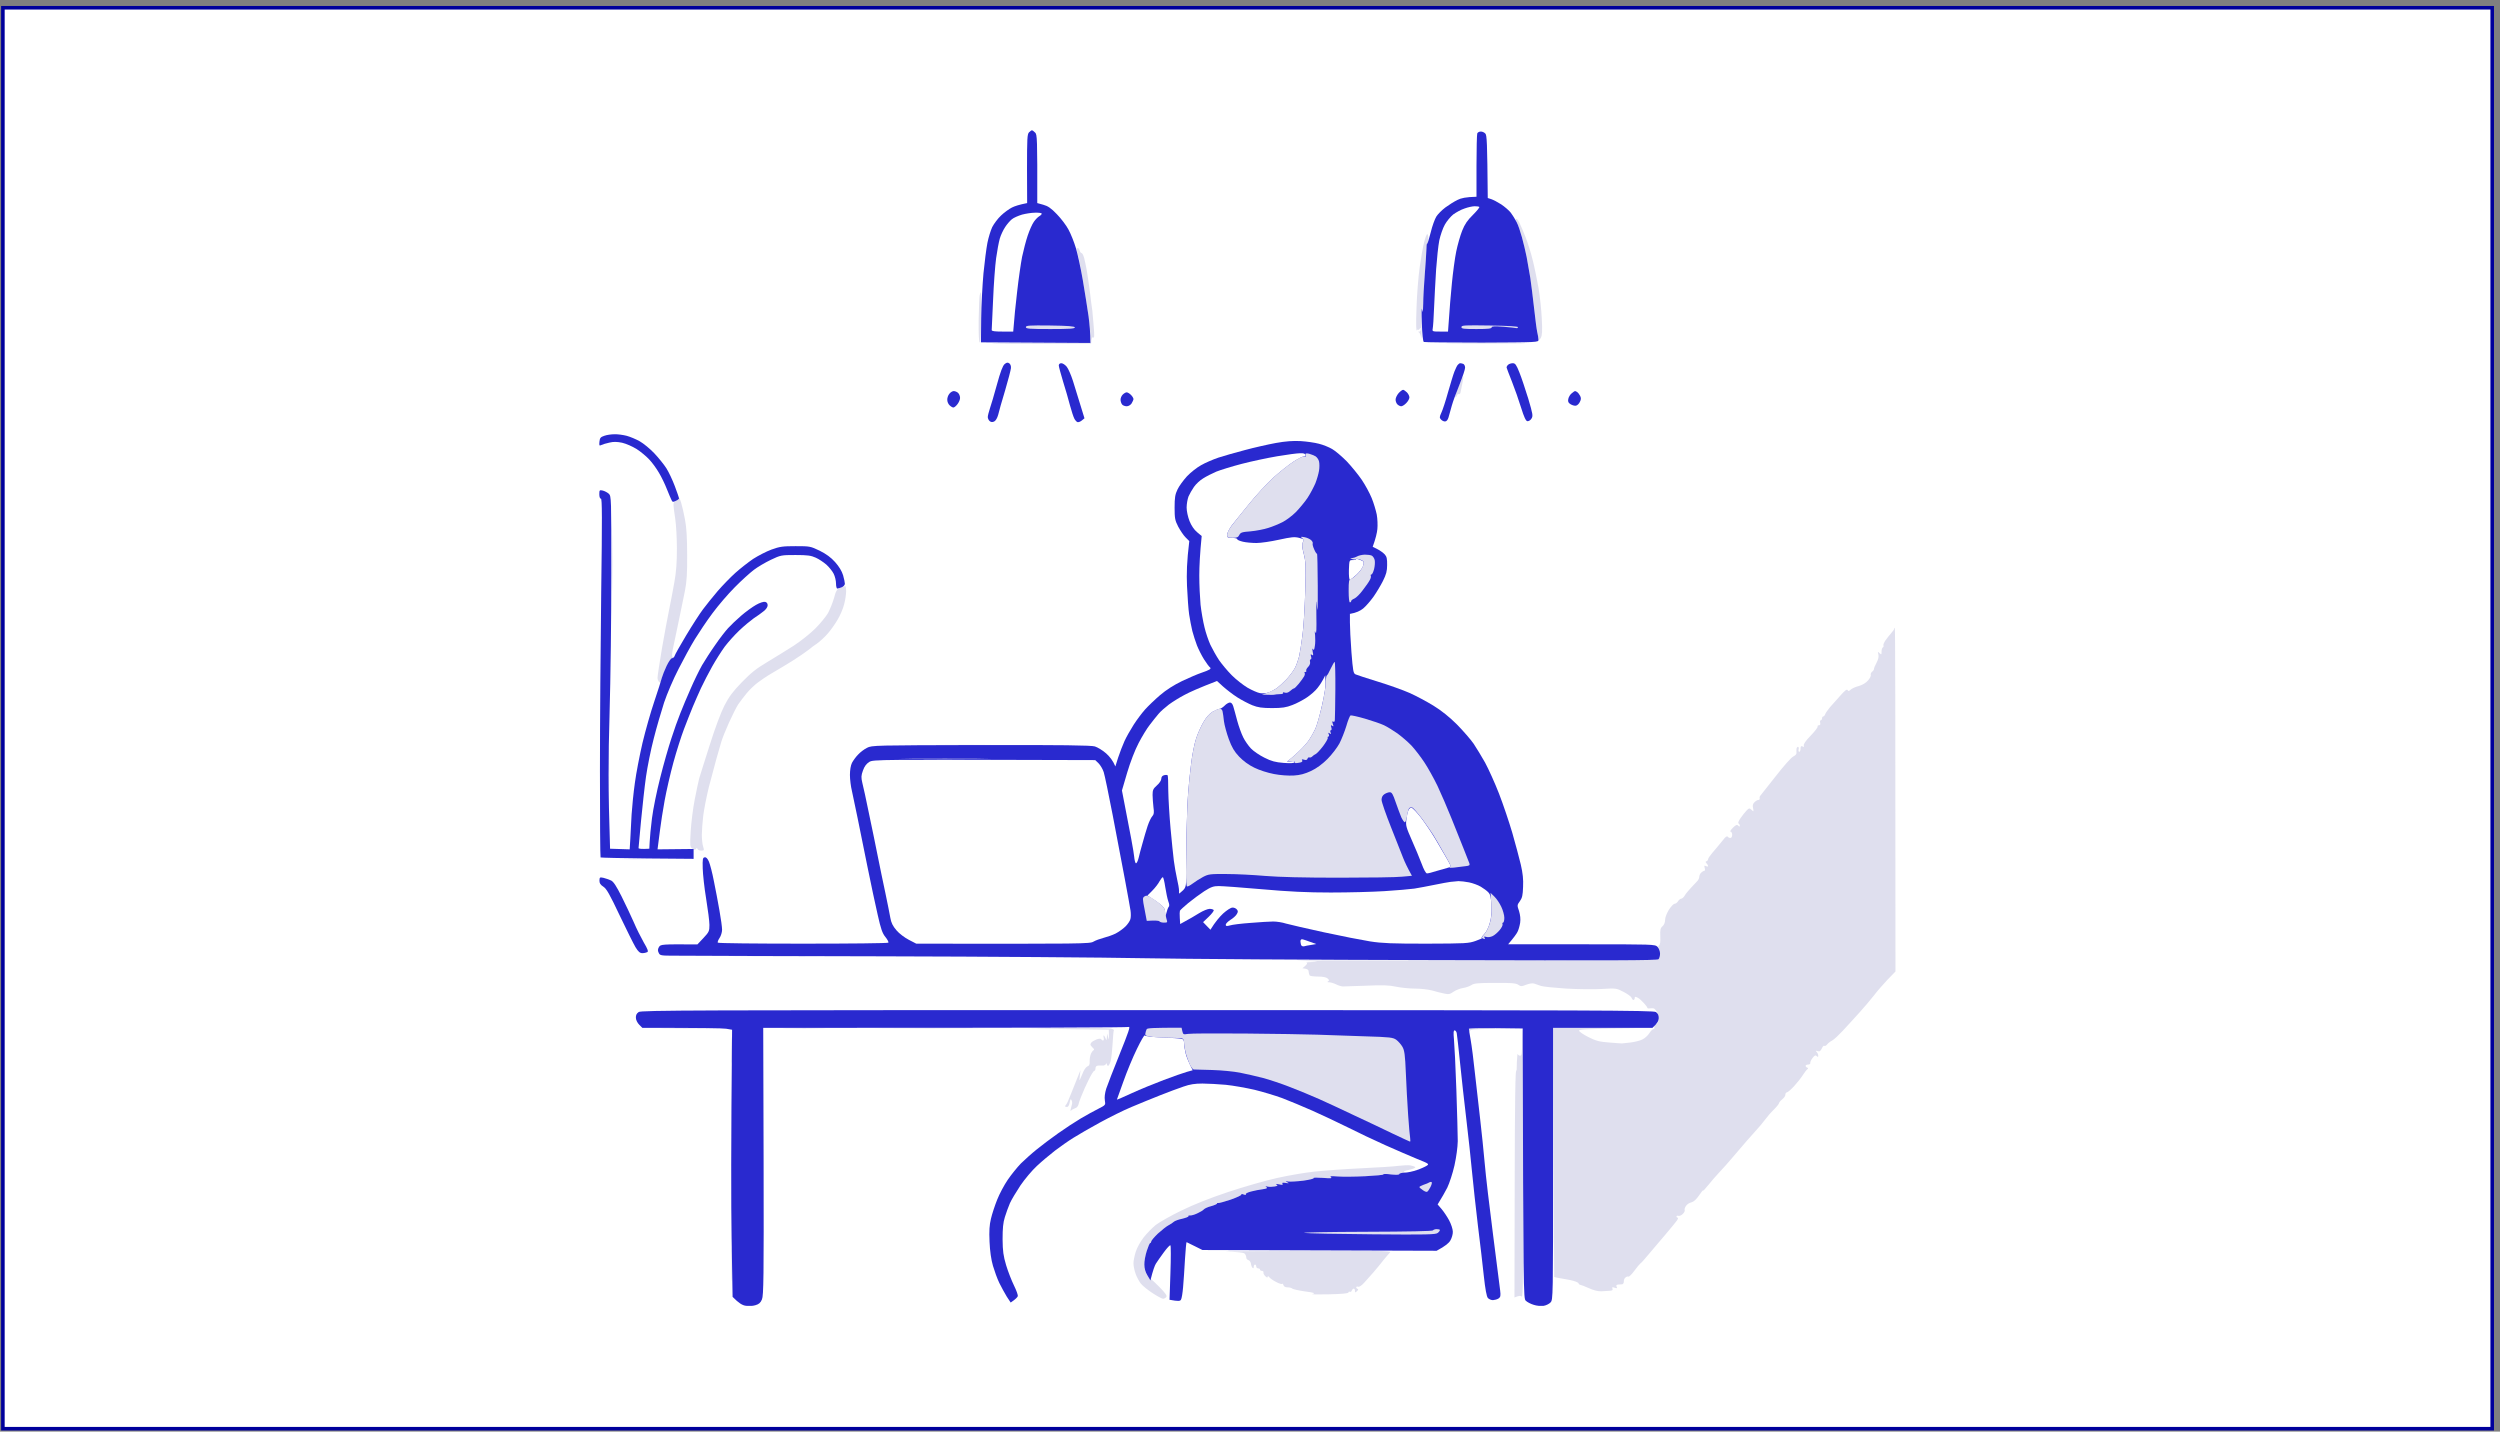 <svg width="351" height="201" viewBox="0 0 351 201" fill="none" xmlns="http://www.w3.org/2000/svg">
<rect x="0" y="0" width="351" height="201" fill="#808080" stroke="none"/>
<rect x="0.406" y="1.09" width="349.5" height="199.5" fill="white"/>
<g clip-path="url(#clip0_9_457)">
<path fill-rule="evenodd" clip-rule="evenodd" d="M84.143 6.74H266.123V47.406C266.123 84.927 266.105 88.09 265.839 88.499C265.679 88.748 265.448 89.015 265.341 89.121C265.217 89.228 264.95 89.566 264.737 89.885C264.524 90.188 264.381 90.525 264.435 90.632C264.488 90.739 264.435 90.845 264.346 90.899C264.257 90.952 264.168 91.201 264.168 91.485C264.186 91.912 264.15 91.947 263.884 91.698C263.617 91.45 263.617 91.467 263.724 91.876C263.795 92.178 263.724 92.552 263.475 93.031C263.262 93.422 263.102 93.814 263.102 93.92C263.12 94.027 262.995 94.204 262.835 94.329C262.693 94.436 262.604 94.649 262.658 94.773C262.711 94.88 262.533 95.235 262.267 95.537C261.964 95.893 261.467 96.177 260.969 96.32C260.525 96.426 260.027 96.657 259.85 96.817C259.583 97.066 259.494 97.066 259.405 96.888C259.317 96.711 259.014 96.942 258.392 97.653C257.895 98.204 257.237 98.95 256.917 99.305C256.615 99.679 256.313 100.105 256.26 100.283C256.206 100.443 256.082 100.585 255.993 100.585C255.904 100.585 255.816 100.71 255.816 100.852C255.816 100.994 255.727 101.118 255.638 101.118C255.549 101.118 255.496 101.278 255.549 101.474C255.608 101.711 255.549 101.829 255.371 101.829C255.229 101.829 255.14 101.918 255.194 102.007C255.247 102.096 254.803 102.683 254.216 103.305C253.505 104.016 253.185 104.495 253.256 104.673C253.328 104.869 253.292 104.904 253.079 104.798C252.865 104.709 252.794 104.78 252.794 105.118C252.794 105.366 252.706 105.562 252.617 105.562C252.528 105.562 252.474 105.402 252.528 105.206C252.581 105.011 252.528 104.851 252.439 104.851C252.35 104.851 252.243 104.993 252.226 105.171C252.226 105.331 252.208 105.597 252.226 105.74C252.243 105.882 252.03 106.095 251.764 106.219C251.497 106.344 250.431 107.535 249.329 108.957C248.263 110.325 247.285 111.552 247.179 111.676C247.072 111.783 247.019 111.978 247.054 112.085C247.09 112.209 247.001 112.316 246.894 112.316C246.77 112.298 246.521 112.44 246.343 112.618C246.095 112.849 246.041 113.08 246.13 113.471C246.237 113.987 246.219 113.987 245.917 113.702C245.615 113.436 245.579 113.436 245.224 113.791C245.01 114.004 244.637 114.484 244.388 114.84C244.122 115.213 243.98 115.551 244.086 115.604C244.175 115.657 244.264 115.799 244.264 115.906C244.282 116.084 244.229 116.084 244.051 115.924C243.873 115.746 243.713 115.799 243.287 116.226C243.002 116.528 242.86 116.759 242.967 116.759C243.091 116.759 243.198 116.955 243.198 117.204C243.198 117.488 243.091 117.648 242.931 117.648C242.789 117.648 242.629 117.559 242.576 117.47C242.522 117.364 242.345 117.452 242.167 117.63C242.007 117.826 241.669 118.234 241.421 118.537C241.172 118.857 240.71 119.39 240.408 119.745C240.088 120.118 239.821 120.51 239.821 120.616C239.821 120.741 239.715 120.883 239.59 120.918C239.43 120.972 239.43 121.025 239.608 121.22C239.732 121.363 239.821 121.523 239.821 121.594C239.821 121.683 239.679 121.683 239.519 121.594C239.27 121.487 239.253 121.54 239.341 121.86C239.412 122.109 239.395 122.269 239.27 122.269C239.164 122.269 238.968 122.394 238.826 122.536C238.684 122.678 238.577 122.945 238.577 123.104C238.577 123.282 238.453 123.549 238.311 123.691C238.186 123.833 237.777 124.26 237.44 124.615C237.084 124.988 236.676 125.486 236.533 125.735C236.391 125.984 236.16 126.179 236.036 126.179C235.929 126.179 235.716 126.339 235.592 126.535C235.485 126.73 235.254 126.89 235.112 126.89C234.97 126.89 234.614 127.264 234.312 127.726C234.01 128.223 233.779 128.828 233.779 129.148C233.779 129.503 233.637 129.858 233.423 130.036C233.121 130.303 233.068 130.534 233.104 131.458C233.139 132.062 233.121 132.578 233.068 132.613C233.015 132.649 228.199 132.631 211.707 132.489L212.098 132.133C212.311 131.938 212.684 131.458 212.897 131.067C213.128 130.676 213.359 130.001 213.431 129.556C213.513 129.023 213.46 128.472 213.271 127.903C212.986 127.104 213.004 127.05 213.395 126.517C213.715 126.073 213.804 125.682 213.839 124.526C213.893 123.478 213.804 122.607 213.519 121.38C213.306 120.456 212.755 118.448 212.329 116.937C211.884 115.426 211.049 112.938 210.463 111.427C209.876 109.916 208.988 107.961 208.508 107.073C208.01 106.184 207.282 104.993 206.891 104.407C206.482 103.82 205.433 102.611 204.563 101.723C203.514 100.674 202.359 99.75 201.257 99.075C200.333 98.506 198.805 97.688 197.881 97.279C196.956 96.871 194.948 96.16 193.438 95.698C191.927 95.235 190.523 94.773 190.328 94.684C190.008 94.542 189.954 94.24 189.741 91.556C189.617 89.921 189.528 88.055 189.528 86.189L190.114 86.1C190.416 86.046 191.003 85.744 191.376 85.442C191.767 85.122 192.407 84.376 192.833 83.789C193.242 83.203 193.846 82.207 194.166 81.567C194.628 80.643 194.753 80.181 194.753 79.328C194.771 78.475 194.699 78.137 194.415 77.835C194.22 77.622 193.758 77.284 192.727 76.769L192.993 76.004C193.153 75.595 193.331 74.813 193.384 74.28C193.438 73.747 193.402 72.823 193.295 72.236C193.171 71.65 192.869 70.619 192.585 69.926C192.3 69.233 191.678 68.077 191.181 67.349C190.683 66.62 189.723 65.447 189.066 64.754C188.391 64.078 187.484 63.296 187.04 63.047C186.596 62.781 185.725 62.443 185.085 62.265C184.339 62.07 183.272 61.963 182.064 61.963C180.731 61.963 179.576 62.087 177.976 62.425C176.75 62.674 174.6 63.225 173.178 63.616C171.756 64.025 169.962 64.647 169.18 65.038C168.202 65.518 167.456 66.051 166.745 66.762C166.194 67.331 165.554 68.184 165.341 68.681C164.986 69.41 164.914 69.855 164.914 71.259C164.914 72.769 164.968 73.054 165.412 73.925C165.696 74.458 166.158 75.151 166.976 75.969L166.763 77.746C166.62 78.884 166.585 80.519 166.656 82.278C166.727 83.789 166.852 85.584 166.958 86.277C167.065 86.971 167.26 88.001 167.402 88.588C167.562 89.174 167.847 90.099 168.06 90.632C168.273 91.165 168.718 92.054 169.055 92.587C169.393 93.12 169.766 93.618 169.873 93.689C170.015 93.796 169.979 93.885 169.802 94.009C169.659 94.098 169.144 94.311 168.646 94.471C168.167 94.631 166.958 95.147 165.981 95.609C164.808 96.177 163.742 96.853 162.871 97.599C162.142 98.221 161.182 99.145 160.756 99.625C160.329 100.105 159.619 101.047 159.174 101.741C158.73 102.434 158.143 103.465 157.877 104.051C157.61 104.638 157.219 105.668 156.597 107.606L156.384 107.073C156.26 106.788 155.78 106.202 155.3 105.775C154.82 105.349 154.109 104.922 153.718 104.798C153.185 104.638 149.062 104.584 137.724 104.584C123.151 104.584 122.405 104.602 121.819 104.922C121.481 105.1 120.93 105.491 120.61 105.811C120.272 106.113 119.864 106.664 119.668 107.019C119.437 107.481 119.331 108.05 119.331 108.797C119.331 109.419 119.455 110.432 119.615 111.072C119.757 111.712 120.113 113.382 120.397 114.804C120.681 116.226 121.303 119.336 121.801 121.736C122.281 124.135 122.938 127.175 123.24 128.49C123.667 130.392 123.88 131.032 124.307 131.547C124.609 131.92 124.786 132.276 124.733 132.347C124.68 132.436 119.295 132.489 112.755 132.489C106.215 132.489 100.83 132.436 100.777 132.347C100.724 132.276 100.83 131.974 101.026 131.689C101.221 131.405 101.381 130.872 101.381 130.534C101.381 130.196 101.221 128.97 101.008 127.814C100.813 126.677 100.457 124.811 100.226 123.691C100.013 122.571 99.693 121.345 99.533 120.972C99.338 120.527 99.142 120.332 98.947 120.367C98.662 120.403 98.627 120.616 98.662 121.914C98.68 122.749 98.893 124.669 99.142 126.179C99.391 127.69 99.604 129.361 99.604 129.876C99.604 130.729 99.551 130.854 97.916 132.596L95.339 132.578C92.833 132.56 92.762 132.578 92.513 132.969C92.353 133.253 92.336 133.484 92.46 133.733C92.62 134.053 92.887 134.106 95.446 134.213C97.01 134.284 109.592 134.337 123.418 134.337C139.057 134.337 155.62 134.444 167.225 134.622C177.497 134.782 185.92 134.96 185.974 134.995C186.027 135.048 185.423 135.084 184.641 135.084C183.859 135.084 183.326 135.119 183.45 135.173C183.592 135.226 183.539 135.351 182.864 135.937L183.29 135.99C183.592 136.026 183.734 136.15 183.734 136.435C183.752 136.63 183.823 136.879 183.894 136.968C183.983 137.039 184.516 137.11 185.067 137.11C185.725 137.11 186.205 137.199 186.4 137.377C186.631 137.59 186.649 137.679 186.471 137.768C186.317 137.863 186.359 137.91 186.596 137.91C186.791 137.91 187.235 138.034 187.573 138.194C187.911 138.372 188.355 138.496 188.55 138.496C188.746 138.496 190.221 138.443 191.838 138.39C194.113 138.283 195.037 138.319 196.015 138.532C196.708 138.674 197.898 138.799 198.68 138.799C199.462 138.799 200.546 138.923 201.079 139.065C201.613 139.225 202.377 139.421 202.768 139.492C203.372 139.634 203.567 139.598 204.101 139.225C204.438 138.994 205.042 138.763 205.433 138.71C205.824 138.656 206.34 138.461 206.589 138.301C206.962 138.052 207.513 137.999 209.876 137.999C212.169 137.981 212.809 138.034 213.146 138.248C213.519 138.514 213.626 138.514 214.301 138.248C214.728 138.088 215.172 138.017 215.385 138.088C215.581 138.159 216.025 138.301 216.363 138.425C216.701 138.532 218.3 138.692 219.917 138.799C221.534 138.887 223.774 138.923 224.893 138.852C226.919 138.728 226.955 138.745 227.95 139.261C228.501 139.545 229.016 139.918 229.069 140.078C229.123 140.256 229.247 140.398 229.336 140.398C229.425 140.398 229.514 140.274 229.514 140.132C229.514 139.918 229.585 139.901 229.922 140.061C230.136 140.167 230.527 140.523 230.793 140.825C231.078 141.127 231.291 141.429 231.291 141.5C231.291 141.589 231.469 141.642 231.7 141.625C231.913 141.607 232.197 141.607 232.322 141.625C232.428 141.642 232.535 141.696 232.535 141.767C232.535 141.856 200.493 141.891 161.325 141.873C98.645 141.838 90.043 141.856 89.688 142.087C89.457 142.247 89.297 142.531 89.297 142.798C89.297 143.047 89.386 143.402 89.475 143.598C89.581 143.793 89.901 144.077 90.185 144.22C90.63 144.433 91.731 144.486 102.625 144.486V162.758C102.625 174.293 102.696 181.26 102.803 181.686C102.91 182.042 103.212 182.54 103.514 182.788C103.816 183.037 104.349 183.286 104.722 183.339C105.078 183.411 105.682 183.357 106.055 183.251C106.553 183.108 106.784 182.913 106.979 182.433C107.21 181.9 107.246 179.411 107.157 144.397L131.237 144.433C144.477 144.468 155.424 144.522 155.549 144.575C155.673 144.628 155.762 144.966 155.744 145.428C155.727 146.121 155.709 146.139 155.442 145.108L155.424 145.641C155.389 146.139 155.371 146.157 155.211 145.784C155.122 145.553 155.016 145.375 154.962 145.375C154.909 145.375 154.909 145.535 154.962 145.73C155.016 145.926 154.98 146.086 154.874 146.086C154.785 146.086 154.66 145.997 154.607 145.908C154.554 145.801 154.305 145.801 153.949 145.961C153.63 146.068 153.31 146.264 153.239 146.352C153.167 146.441 153.096 146.583 153.096 146.672C153.096 146.743 153.239 146.921 153.416 147.081C153.63 147.277 153.665 147.401 153.505 147.472C153.399 147.543 153.221 147.792 153.132 148.041C153.043 148.29 152.972 148.734 152.99 149.054C153.008 149.445 152.919 149.658 152.705 149.712C152.528 149.783 152.279 150.085 152.137 150.387C151.995 150.707 151.799 151.169 151.692 151.418C151.533 151.791 151.533 151.738 151.692 150.263L151.248 151.329C151.017 151.916 150.608 152.946 150.342 153.64C150.075 154.333 149.791 154.973 149.702 155.062C149.613 155.15 149.542 155.275 149.542 155.328C149.542 155.381 149.667 155.417 149.809 155.417C149.969 155.417 150.111 155.186 150.182 154.795C150.253 154.351 150.324 154.244 150.431 154.439C150.52 154.582 150.555 154.83 150.52 154.973C150.484 155.115 150.395 155.435 150.342 155.684C150.271 155.932 150.289 156.039 150.377 155.932C150.448 155.826 150.697 155.684 150.928 155.613C151.142 155.559 151.355 155.328 151.408 155.097C151.444 154.884 151.621 154.386 151.781 153.995C151.959 153.604 152.101 153.249 152.119 153.195C152.119 153.142 152.421 152.484 152.794 151.72C153.15 150.974 153.541 150.352 153.63 150.352C153.736 150.352 153.807 150.192 153.807 149.996C153.807 149.747 153.932 149.623 154.216 149.605C154.429 149.605 154.731 149.587 154.874 149.605C155.016 149.605 155.193 149.516 155.265 149.41C155.371 149.25 155.407 149.25 155.407 149.427C155.407 149.534 155.496 149.641 155.584 149.641C155.691 149.641 155.833 149.338 155.94 148.983C156.029 148.61 156.135 147.543 156.189 146.619C156.242 145.695 156.331 144.788 156.384 144.628C156.455 144.38 156.668 144.308 157.362 144.308C157.859 144.308 158.375 144.255 158.517 144.184C158.694 144.095 158.232 145.446 157.219 147.952C156.349 150.103 155.496 152.307 155.318 152.84C155.122 153.48 155.051 154.048 155.122 154.493C155.229 155.15 155.229 155.15 154.216 155.666C153.647 155.95 152.545 156.555 151.764 157.017C150.982 157.479 149.542 158.421 148.565 159.114C147.587 159.807 146.237 160.82 145.544 161.389C144.85 161.94 143.873 162.829 143.34 163.344C142.824 163.877 141.989 164.908 141.492 165.637C140.994 166.366 140.319 167.628 139.999 168.445C139.679 169.245 139.288 170.436 139.128 171.093C138.915 172 138.861 172.817 138.933 174.346C138.986 175.661 139.164 176.87 139.412 177.723C139.626 178.452 140.017 179.536 140.301 180.122C140.585 180.709 141.065 181.562 141.9 182.877L142.362 182.557C142.611 182.397 142.842 182.131 142.896 181.989C142.949 181.846 142.7 181.171 142.362 180.478C142.025 179.785 141.527 178.523 141.261 177.634C140.87 176.319 140.781 175.679 140.763 173.99C140.763 172.48 140.834 171.662 141.083 170.88C141.261 170.294 141.58 169.405 141.794 168.925C142.007 168.427 142.682 167.325 143.269 166.437C143.873 165.548 144.904 164.322 145.579 163.7C146.237 163.077 147.392 162.118 148.12 161.549C148.849 160.998 150.004 160.18 150.697 159.754C151.39 159.309 153.061 158.35 154.429 157.603C155.798 156.857 157.806 155.861 158.872 155.417C159.956 154.955 161.751 154.226 162.871 153.782C163.99 153.337 165.465 152.786 166.158 152.555C167.065 152.236 167.776 152.129 168.824 152.129C169.606 152.129 171.081 152.218 172.112 152.307C173.143 152.413 174.938 152.733 176.11 153C177.283 153.284 179.043 153.817 180.02 154.173C180.998 154.546 182.917 155.346 184.285 155.95C185.654 156.555 187.893 157.621 189.261 158.296C190.63 158.99 192.993 160.109 194.504 160.785C196.015 161.46 198.04 162.331 198.982 162.722C200.635 163.38 200.688 163.433 200.315 163.664C200.102 163.806 199.498 164.073 199 164.251C198.485 164.428 197.792 164.57 197.49 164.553C196.956 164.535 197.01 164.499 197.881 164.215C198.858 163.913 198.858 163.913 198.378 163.7C198.023 163.557 197.49 163.557 196.512 163.682C195.748 163.771 193.331 163.931 191.127 164.037C188.924 164.144 186.009 164.339 184.641 164.482C183.272 164.624 180.873 165.033 179.309 165.388C177.745 165.726 174.671 166.614 172.467 167.343C169.748 168.25 167.616 169.103 165.803 169.991C164.346 170.702 162.746 171.609 162.249 172C161.769 172.391 161.005 173.173 160.56 173.742C160.116 174.31 159.619 175.217 159.441 175.768C159.281 176.301 159.139 177.03 159.139 177.367C159.139 177.705 159.263 178.345 159.405 178.789C159.565 179.234 159.903 179.874 160.169 180.211C160.436 180.549 161.182 181.153 161.858 181.58C162.515 182.006 163.155 182.344 163.279 182.344C163.386 182.362 163.599 182.255 163.706 182.131C163.901 181.953 163.706 181.651 162.764 180.656C161.698 179.536 161.591 179.358 161.698 178.878C161.769 178.594 161.982 178.025 162.195 177.634C162.391 177.243 162.924 176.425 163.386 175.821C163.83 175.217 164.257 174.773 164.328 174.844C164.399 174.915 164.399 176.657 164.239 182.433L164.666 182.557C164.897 182.628 165.234 182.7 165.412 182.7C165.572 182.7 165.785 182.557 165.874 182.38C165.963 182.22 166.141 180.353 166.265 178.256C166.389 176.159 166.496 174.417 166.496 174.382C166.514 174.364 166.869 174.541 167.314 174.773C167.758 175.021 168.629 175.341 169.268 175.483C169.962 175.661 171.241 175.768 172.467 175.768C173.871 175.768 174.582 175.839 174.742 175.981C174.866 176.106 174.955 176.354 174.955 176.514C174.955 176.692 175.097 176.87 175.275 176.923C175.435 176.976 175.595 177.19 175.613 177.403C175.648 177.634 175.737 177.901 175.844 177.99C175.962 178.108 176.022 178.061 176.022 177.847C176.022 177.687 176.11 177.545 176.199 177.545C176.288 177.545 176.377 177.67 176.377 177.812C176.377 177.954 176.501 178.078 176.644 178.078C176.786 178.078 176.91 178.167 176.91 178.256C176.91 178.345 177.035 178.434 177.177 178.434C177.319 178.434 177.426 178.541 177.39 178.647C177.354 178.772 177.479 179.02 177.657 179.18C177.87 179.394 177.976 179.423 177.976 179.269C177.988 179.127 178.065 179.145 178.207 179.323C178.332 179.483 178.758 179.785 179.185 179.998C179.594 180.211 179.967 180.336 180.02 180.247C180.073 180.176 180.145 180.265 180.198 180.425C180.251 180.638 180.464 180.744 180.784 180.744C181.051 180.744 181.353 180.816 181.442 180.922C181.531 181.011 182.33 181.189 183.219 181.313C184.534 181.491 184.73 181.562 184.285 181.669C184.001 181.74 184.996 181.775 186.507 181.74C188.302 181.686 189.279 181.598 189.315 181.473C189.332 181.367 189.439 181.313 189.528 181.367C189.617 181.42 189.741 181.331 189.794 181.189C189.848 181.047 189.972 180.922 190.061 180.922C190.15 180.922 190.239 181.064 190.239 181.224C190.221 181.509 190.257 181.509 190.523 181.278C190.701 181.118 190.736 180.993 190.612 180.958C190.505 180.94 190.416 180.833 190.416 180.744C190.416 180.656 190.541 180.602 190.683 180.656C190.843 180.709 191.198 180.478 191.554 180.069C191.874 179.714 192.46 179.056 192.851 178.612C193.224 178.167 193.846 177.421 194.237 176.941C194.628 176.443 195.055 175.946 195.179 175.821C195.357 175.643 196.21 175.59 198.556 175.59C201.524 175.59 201.755 175.572 202.501 175.181C202.963 174.932 203.443 174.506 203.638 174.15C203.834 173.813 203.994 173.262 203.976 172.924C203.976 172.586 203.745 171.875 203.461 171.342C203.176 170.809 202.697 170.098 201.844 169.103L202.235 168.481C202.448 168.143 202.874 167.361 203.194 166.739C203.496 166.135 203.958 164.73 204.207 163.628C204.474 162.402 204.651 161.087 204.669 160.216C204.669 159.434 204.58 156.199 204.474 153.018C204.367 149.836 204.207 146.655 204.136 145.944C204.047 144.966 204.065 144.664 204.243 144.664C204.349 144.664 204.492 144.842 204.527 145.055C204.58 145.286 204.776 147.152 204.989 149.196C205.202 151.24 205.593 154.848 205.878 157.194C206.162 159.54 206.517 162.864 206.677 164.57C206.837 166.277 207.211 169.636 207.495 172.035C207.797 174.435 208.17 177.634 208.33 179.163C208.532 181.011 208.721 182.036 208.899 182.237C209.041 182.397 209.361 182.54 209.61 182.54C209.858 182.522 210.196 182.433 210.392 182.309C210.676 182.113 210.712 181.935 210.623 181.189C210.552 180.691 210.107 177.19 209.627 173.368C209.13 169.547 208.597 165.033 208.455 163.326C208.295 161.62 208.028 158.901 207.833 157.283C207.637 155.666 207.317 152.786 207.104 150.885C206.908 148.983 206.66 147.01 206.571 146.53C206.482 146.033 206.411 145.375 206.411 144.486L213.697 144.397V146.299C213.697 147.881 213.644 148.219 213.431 148.219C213.288 148.219 213.128 148.112 213.093 147.988C213.04 147.881 212.986 148.379 212.933 150.44L212.809 149.463C212.737 148.93 212.684 156.057 212.631 182.166L213.04 182.006C213.359 181.864 213.519 181.935 213.999 182.397C214.301 182.717 214.906 183.073 215.332 183.197C215.759 183.339 216.381 183.393 216.718 183.339C217.056 183.286 217.5 183.073 217.696 182.86C217.98 182.557 218.051 182.202 218.14 179.323L218.726 179.411C219.029 179.465 219.811 179.607 220.433 179.714C221.055 179.838 221.605 180.051 221.623 180.158C221.659 180.282 221.783 180.389 221.872 180.389C221.961 180.389 222.512 180.602 223.08 180.851C223.72 181.153 224.36 181.313 224.804 181.295C225.195 181.278 225.728 181.242 226.013 181.224C226.368 181.207 226.475 181.118 226.386 180.922C226.297 180.709 226.368 180.691 226.706 180.798C227.044 180.904 227.097 180.887 226.99 180.656C226.884 180.478 226.937 180.389 227.168 180.353C227.328 180.353 227.594 180.318 227.737 180.318C227.879 180.3 227.985 180.14 227.985 179.945C227.968 179.749 228.056 179.483 228.199 179.358C228.341 179.251 228.536 179.18 228.625 179.234C228.714 179.287 229.105 178.914 229.478 178.416C229.834 177.901 230.225 177.456 230.313 177.385C230.42 177.332 230.9 176.799 231.38 176.212C231.877 175.626 232.304 175.11 232.357 175.057C232.41 175.004 233.05 174.257 233.779 173.386C234.508 172.515 235.254 171.627 235.432 171.396C235.592 171.164 235.645 170.969 235.556 170.969C235.467 170.969 235.378 170.88 235.378 170.791C235.378 170.702 235.503 170.649 235.645 170.702C235.787 170.756 236.071 170.631 236.267 170.436C236.462 170.24 236.587 169.991 236.533 169.903C236.48 169.814 236.551 169.547 236.693 169.316C236.836 169.103 237.173 168.872 237.458 168.818C237.795 168.729 238.151 168.41 238.542 167.841C238.862 167.361 239.11 167.059 239.11 167.148C239.11 167.236 239.448 166.881 239.857 166.366C240.283 165.832 240.941 165.068 241.332 164.659C241.723 164.268 242.825 163.024 243.766 161.904C244.708 160.785 245.899 159.416 246.397 158.883C246.894 158.35 247.534 157.585 247.818 157.194C248.103 156.803 248.654 156.163 249.062 155.772C249.453 155.381 249.773 154.973 249.773 154.884C249.773 154.795 249.969 154.546 250.218 154.351C250.466 154.155 250.68 153.853 250.662 153.675C250.662 153.515 250.768 153.373 250.893 153.373C250.999 153.355 251.444 152.982 251.87 152.52C252.297 152.058 252.848 151.365 253.096 150.974C253.345 150.583 253.647 150.192 253.754 150.12C253.896 150.014 253.878 149.943 253.736 149.889C253.612 149.854 253.505 149.729 253.505 149.641C253.505 149.552 253.665 149.463 253.861 149.463C254.056 149.463 254.198 149.356 254.181 149.232C254.145 149.107 254.287 148.787 254.483 148.539C254.767 148.165 254.891 148.112 255.069 148.272C255.247 148.432 255.282 148.432 255.282 148.219C255.282 148.076 255.194 147.845 255.069 147.703C254.874 147.508 254.891 147.49 255.194 147.579C255.46 147.668 255.602 147.579 255.78 147.206C255.904 146.921 256.064 146.761 256.135 146.832C256.206 146.903 256.384 146.815 256.526 146.637C256.669 146.459 256.988 146.21 257.237 146.086C257.486 145.961 258.126 145.357 258.677 144.771C259.228 144.166 260.276 143.047 260.987 142.247C261.716 141.447 262.658 140.327 263.102 139.758C263.528 139.19 264.399 138.194 266.123 136.399V188.743H85.387L85.369 186.112C85.352 184.672 85.298 183.055 85.085 181.544L85.049 182.38C85.049 182.86 84.978 183.233 84.907 183.233C84.818 183.233 84.801 182.895 84.836 182.469C84.889 181.846 84.836 181.704 84.143 181.455V152.84C84.143 133.875 84.196 124.224 84.321 124.224C84.427 124.224 84.694 124.402 84.925 124.615C85.174 124.846 86.062 126.499 86.898 128.312C87.751 130.125 88.728 132.098 89.084 132.72C89.617 133.609 89.83 133.822 90.185 133.822C90.434 133.822 90.736 133.751 90.879 133.68C91.056 133.591 90.95 133.271 90.381 132.311C89.99 131.618 89.35 130.356 88.977 129.467C88.586 128.579 87.822 126.961 87.271 125.859C86.542 124.42 86.151 123.798 85.796 123.62C85.511 123.495 85.032 123.336 84.143 123.158L84.179 120.172C84.196 118.537 84.232 117.95 84.321 120.492L85.618 120.598C86.311 120.652 89.261 120.669 97.383 120.563L97.472 119.923C97.525 119.567 97.632 119.212 97.721 119.141C97.809 119.052 97.898 119.07 97.934 119.194C97.969 119.319 98.2 119.425 98.449 119.425C98.876 119.425 98.876 119.39 98.716 118.839C98.609 118.537 98.538 117.79 98.538 117.204C98.538 116.617 98.627 115.426 98.733 114.538C98.84 113.649 99.195 111.854 99.515 110.538C99.853 109.223 100.333 107.428 100.582 106.539C100.848 105.651 101.15 104.584 101.275 104.14C101.399 103.696 101.879 102.505 102.341 101.474C102.803 100.443 103.39 99.288 103.638 98.897C103.905 98.506 104.456 97.795 104.847 97.315C105.238 96.835 105.949 96.16 106.428 95.804C106.908 95.449 107.566 95.004 107.886 94.809C108.206 94.613 109.13 94.062 109.947 93.582C110.765 93.103 111.938 92.356 112.577 91.912C113.217 91.467 113.768 91.058 113.821 91.005C113.875 90.934 114.266 90.65 114.692 90.365C115.119 90.063 115.812 89.423 116.221 88.944C116.647 88.446 117.269 87.575 117.607 86.988C117.962 86.402 118.371 85.406 118.549 84.767C118.738 83.996 118.803 83.285 118.744 82.634C118.673 82.101 118.513 81.248 118.371 80.768C118.193 80.181 117.82 79.541 117.251 78.919C116.665 78.261 116.007 77.782 115.083 77.32C113.786 76.697 113.697 76.68 111.707 76.68C109.912 76.68 109.485 76.733 108.312 77.159C107.584 77.426 106.428 78.03 105.735 78.475C105.06 78.937 103.94 79.808 103.247 80.43C102.572 81.034 101.452 82.189 100.759 82.989C100.084 83.789 99.142 84.944 98.698 85.549C98.254 86.135 97.187 87.788 96.334 89.21C95.499 90.632 94.735 91.912 94.646 92.054C94.557 92.196 94.415 92.249 94.344 92.178C94.255 92.107 94.397 91.112 94.682 89.957C94.948 88.819 95.375 86.882 95.606 85.655C95.837 84.429 96.121 83.025 96.245 82.545C96.352 82.047 96.477 80.608 96.53 79.346C96.583 78.048 96.548 76.129 96.423 74.991C96.317 73.871 96.05 72.272 95.855 71.436C95.659 70.601 95.428 69.837 95.357 69.748C95.286 69.641 94.984 68.93 94.699 68.148C94.415 67.366 93.882 66.246 93.509 65.66C93.118 65.073 92.371 64.131 91.82 63.563C91.252 62.994 90.363 62.283 89.83 61.981C89.297 61.661 88.462 61.305 87.964 61.181C87.484 61.057 86.72 60.95 86.276 60.968C85.831 60.968 85.174 61.074 84.143 61.483V6.74ZM86.72 62.087C87.395 62.141 88.142 62.354 88.764 62.674C89.297 62.941 90.185 63.58 90.719 64.078C91.252 64.594 92.016 65.553 92.425 66.211C92.816 66.886 93.438 68.166 93.793 69.037C94.131 69.908 94.504 71.081 94.611 71.614C94.717 72.147 94.895 73.516 95.001 74.636C95.108 75.755 95.144 77.408 95.09 78.279C95.019 79.15 94.806 80.803 94.628 81.923C94.433 83.043 94.077 84.927 93.846 86.1C93.615 87.273 93.153 89.797 92.816 91.716C92.318 94.667 92.265 95.271 92.46 95.626C92.656 96 92.567 96.373 91.785 98.719C91.305 100.194 90.576 102.736 90.185 104.407C89.794 106.077 89.315 108.548 89.137 109.916C88.941 111.285 88.746 113.293 88.675 114.36C88.621 115.426 88.533 116.973 88.408 119.248L85.654 119.159L85.6 109.294C85.565 103.873 85.636 97.155 85.743 94.364C85.849 91.574 85.974 85.815 86.027 81.567C86.08 77.32 86.062 72.912 85.974 71.774C85.867 70.068 85.76 69.641 85.476 69.321C85.28 69.126 84.907 68.912 84.143 68.77V65.66C84.143 63.954 84.161 62.55 84.196 62.55C84.214 62.55 84.552 62.425 84.943 62.283C85.405 62.105 86.009 62.034 86.72 62.087ZM84.321 70.014C84.445 70.014 84.499 73.036 84.481 78.777C84.463 83.576 84.392 89.53 84.321 91.965C84.25 95.164 84.196 92.729 84.179 83.203C84.161 74.511 84.196 70.014 84.321 70.014ZM111.955 77.888C113.271 77.924 113.946 78.03 114.532 78.297C114.977 78.493 115.634 78.937 116.025 79.275C116.398 79.612 116.86 80.181 117.038 80.554C117.234 80.91 117.376 81.514 117.376 81.887C117.376 82.243 117.234 83.149 117.056 83.878C116.878 84.607 116.505 85.62 116.221 86.1C115.954 86.597 115.154 87.557 114.461 88.25C113.768 88.944 112.4 90.028 111.422 90.668C110.445 91.29 108.774 92.32 107.708 92.96C106.18 93.867 105.451 94.453 104.154 95.786C102.892 97.084 102.341 97.83 101.701 99.075C101.204 100.052 100.386 102.238 99.622 104.673C98.911 106.877 98.271 108.957 98.165 109.294C98.076 109.632 97.792 110.965 97.543 112.227C97.294 113.489 97.045 115.604 96.85 119.248H92.318L92.407 118.679C92.442 118.359 92.567 117.381 92.673 116.493C92.78 115.604 93.064 113.773 93.313 112.405C93.562 111.036 94.113 108.637 94.539 107.073C94.966 105.509 95.641 103.393 96.032 102.363C96.423 101.332 96.974 99.945 97.258 99.252C97.543 98.559 98.076 97.368 98.431 96.586C98.805 95.804 99.498 94.436 99.995 93.565C100.493 92.694 101.275 91.45 101.737 90.81C102.217 90.17 103.141 89.139 103.816 88.499C104.491 87.859 105.398 87.113 105.824 86.811C106.269 86.526 106.891 86.082 107.193 85.833C107.548 85.567 107.779 85.229 107.779 84.998C107.779 84.731 107.655 84.553 107.424 84.5C107.228 84.447 106.66 84.624 106.144 84.927C105.629 85.211 104.687 85.904 104.047 86.455C103.407 87.006 102.59 87.788 102.217 88.197C101.843 88.606 101.026 89.672 100.422 90.543C99.8 91.414 98.982 92.694 98.573 93.387C98.183 94.08 97.454 95.555 96.974 96.675C96.477 97.795 95.819 99.359 95.517 100.141C95.197 100.923 94.628 102.523 94.255 103.696C93.864 104.869 93.153 107.339 92.691 109.205C92.211 111.072 91.696 113.613 91.536 114.893C91.376 116.155 91.234 117.648 91.163 119.159L90.416 119.212C89.99 119.23 89.652 119.159 89.652 119.07C89.652 118.981 89.812 117.239 90.008 115.213C90.203 113.169 90.505 110.396 90.701 109.028C90.896 107.659 91.376 105.26 91.785 103.696C92.176 102.132 92.851 99.856 93.242 98.63C93.651 97.404 94.557 95.289 95.268 93.92C95.961 92.552 96.992 90.668 97.561 89.743C98.129 88.819 99.142 87.29 99.835 86.366C100.528 85.442 101.577 84.127 102.163 83.469C102.768 82.794 103.923 81.656 104.758 80.927C105.593 80.199 106.837 79.31 107.513 78.955C108.206 78.599 109.076 78.19 109.467 78.066C109.912 77.924 110.836 77.853 111.955 77.888ZM232.322 144.148C232.339 144.148 232.357 144.22 232.357 144.308C232.357 144.397 232.233 144.486 232.091 144.486C231.948 144.486 231.682 144.753 231.522 145.055C231.344 145.375 230.918 145.784 230.58 145.944C230.242 146.121 229.478 146.299 228.892 146.37C228.305 146.424 227.79 146.495 227.737 146.495C227.683 146.512 226.884 146.441 225.959 146.37C224.52 146.264 224.076 146.139 222.974 145.588C222.281 145.233 221.694 144.824 221.694 144.699C221.694 144.54 222.778 144.486 226.457 144.468C229.069 144.451 231.451 144.38 231.735 144.308C232.037 144.237 232.286 144.166 232.322 144.148Z" fill="white"/>
<path fill-rule="evenodd" clip-rule="evenodd" d="M95.623 70.549C95.766 70.993 96.014 72.077 96.174 72.948C96.388 74.05 96.476 75.579 96.476 77.925C96.494 80.538 96.423 81.675 96.157 82.99C95.979 83.915 95.641 85.55 95.41 86.634C95.197 87.718 94.824 89.389 94.628 90.367C94.308 91.824 94.273 92.162 94.486 92.268C94.664 92.375 94.646 92.41 94.415 92.41C94.202 92.41 93.917 92.802 93.544 93.619C93.242 94.277 92.94 95.059 92.869 95.379C92.78 95.841 92.709 95.912 92.531 95.734C92.407 95.61 92.3 95.343 92.318 95.13C92.318 94.899 92.602 93.068 92.94 91.024C93.295 88.998 93.74 86.581 93.935 85.656C94.131 84.732 94.451 83.008 94.664 81.835C94.948 80.289 95.037 78.974 95.037 77.036C95.037 75.579 94.93 73.695 94.806 72.859C94.681 72.024 94.557 71.153 94.557 70.904C94.539 70.602 94.664 70.407 94.948 70.282C95.161 70.176 95.357 70.033 95.357 69.927C95.375 69.82 95.481 70.105 95.623 70.549ZM86.045 75.881C86.08 77.694 86.08 80.573 86.045 82.279C86.027 83.986 86.009 82.51 86.009 78.991C86.009 75.472 86.027 74.068 86.045 75.881ZM118.673 82.297C118.744 82.279 118.797 82.617 118.797 83.026C118.797 83.453 118.673 84.27 118.513 84.857C118.371 85.443 117.962 86.403 117.607 86.99C117.269 87.576 116.647 88.465 116.221 88.945C115.812 89.424 115.119 90.064 114.692 90.367C114.266 90.651 113.875 90.935 113.821 91.006C113.768 91.06 113.217 91.468 112.577 91.913C111.938 92.357 110.765 93.104 109.947 93.584C109.13 94.063 108.206 94.614 107.886 94.81C107.566 95.005 106.908 95.45 106.428 95.805C105.949 96.161 105.238 96.836 104.847 97.316C104.456 97.796 103.905 98.507 103.638 98.898C103.39 99.289 102.803 100.444 102.341 101.475C101.879 102.506 101.399 103.697 101.275 104.141C101.15 104.585 100.848 105.652 100.582 106.54C100.333 107.429 99.853 109.224 99.515 110.54C99.195 111.855 98.84 113.65 98.733 114.539C98.627 115.427 98.538 116.618 98.538 117.205C98.538 117.791 98.609 118.538 98.716 118.84C98.876 119.391 98.876 119.426 98.449 119.426C98.2 119.426 97.969 119.32 97.934 119.195C97.88 119.035 97.809 119.035 97.703 119.195C97.596 119.338 97.472 119.338 97.205 119.142C96.867 118.893 96.85 118.751 96.974 116.707C97.045 115.516 97.294 113.49 97.543 112.228C97.791 110.966 98.076 109.633 98.165 109.295C98.271 108.958 98.911 106.878 99.622 104.674C100.386 102.239 101.204 100.053 101.701 99.076C102.341 97.831 102.892 97.085 104.154 95.787C105.451 94.454 106.18 93.868 107.708 92.961C108.774 92.322 110.445 91.291 111.422 90.669C112.4 90.029 113.768 88.945 114.461 88.251C115.154 87.558 115.954 86.581 116.238 86.101C116.505 85.603 116.896 84.661 117.091 83.986C117.376 82.901 117.5 82.724 117.98 82.528C118.282 82.404 118.584 82.297 118.673 82.297ZM266.034 88.145C266.087 88.145 266.123 99.004 266.123 136.4L265.003 137.556C264.399 138.195 263.528 139.191 263.102 139.759C262.658 140.328 261.716 141.448 260.987 142.248C260.276 143.048 259.228 144.167 258.677 144.772C258.126 145.358 257.486 145.963 257.237 146.087C256.988 146.211 256.669 146.46 256.526 146.638C256.384 146.816 256.206 146.905 256.135 146.833C256.064 146.762 255.904 146.922 255.78 147.207C255.602 147.58 255.46 147.669 255.194 147.58C254.891 147.491 254.874 147.509 255.069 147.704C255.194 147.847 255.282 148.078 255.282 148.22C255.282 148.433 255.247 148.433 255.069 148.273C254.891 148.113 254.767 148.166 254.483 148.54C254.287 148.789 254.145 149.108 254.163 149.233C254.198 149.357 254.056 149.464 253.861 149.464C253.665 149.464 253.505 149.553 253.505 149.642C253.505 149.731 253.612 149.855 253.718 149.89C253.878 149.944 253.896 150.015 253.754 150.122C253.647 150.193 253.345 150.584 253.096 150.975C252.848 151.366 252.297 152.059 251.87 152.521C251.444 152.983 250.999 153.356 250.875 153.374C250.768 153.374 250.662 153.516 250.662 153.694C250.68 153.854 250.466 154.156 250.217 154.352C249.969 154.547 249.773 154.796 249.773 154.885C249.773 154.974 249.453 155.383 249.062 155.774C248.654 156.165 248.103 156.804 247.818 157.195C247.534 157.586 246.894 158.351 246.397 158.884C245.899 159.417 244.708 160.786 243.766 161.905C242.825 163.025 241.723 164.269 241.332 164.66C240.941 165.069 240.283 165.833 239.857 166.367C239.448 166.882 239.11 167.238 239.11 167.149C239.11 167.06 238.862 167.362 238.542 167.842C238.151 168.411 237.795 168.731 237.458 168.819C237.173 168.873 236.836 169.104 236.693 169.335C236.551 169.548 236.48 169.815 236.533 169.904C236.587 169.993 236.462 170.241 236.267 170.437C236.071 170.632 235.787 170.757 235.645 170.703C235.503 170.65 235.378 170.703 235.378 170.792C235.378 170.881 235.467 170.97 235.556 170.97C235.645 170.97 235.592 171.166 235.414 171.397C235.254 171.628 234.508 172.516 233.779 173.387C233.05 174.258 232.41 175.005 232.357 175.058C232.304 175.111 231.877 175.627 231.38 176.213C230.9 176.8 230.42 177.333 230.313 177.386C230.225 177.457 229.834 177.902 229.46 178.417C229.105 178.915 228.714 179.288 228.625 179.235C228.536 179.181 228.341 179.253 228.199 179.377C228.056 179.484 227.968 179.75 227.985 179.946C227.985 180.141 227.879 180.301 227.737 180.319C227.594 180.319 227.328 180.355 227.15 180.355C226.937 180.39 226.884 180.479 226.972 180.657C227.097 180.888 227.043 180.906 226.706 180.799C226.368 180.692 226.297 180.71 226.386 180.923C226.475 181.119 226.368 181.208 226.013 181.225C225.728 181.243 225.195 181.279 224.804 181.297C224.36 181.314 223.72 181.154 223.063 180.852C222.512 180.603 221.961 180.39 221.872 180.39C221.783 180.39 221.659 180.283 221.623 180.177C221.605 180.052 221.054 179.839 220.432 179.715C219.81 179.608 219.046 179.466 218.762 179.413C218.478 179.359 218.211 179.306 218.211 179.27C218.193 179.253 218.158 171.379 218.051 144.31L224.715 144.345C230.687 144.381 230.864 144.398 226.528 144.434C222.814 144.47 221.694 144.541 221.694 144.701C221.694 144.825 222.281 145.234 222.974 145.589C224.076 146.14 224.52 146.265 225.959 146.371C226.884 146.442 227.683 146.513 227.737 146.496C227.79 146.496 228.305 146.425 228.892 146.371C229.478 146.3 230.242 146.122 230.58 145.945C230.918 145.785 231.362 145.394 231.557 145.074C231.753 144.754 232.019 144.505 232.126 144.487C232.251 144.487 232.322 144.363 232.268 144.221C232.215 144.061 232.339 143.883 232.535 143.776C232.772 143.658 232.89 143.421 232.89 143.065C232.89 142.781 232.784 142.354 232.659 142.123C232.553 141.91 232.357 141.679 232.268 141.626C232.179 141.555 231.913 141.537 231.682 141.572C231.469 141.608 231.291 141.59 231.291 141.501C231.291 141.43 231.078 141.128 230.793 140.826C230.527 140.524 230.136 140.168 229.905 140.062C229.585 139.902 229.514 139.919 229.514 140.133C229.514 140.275 229.425 140.399 229.336 140.399C229.247 140.399 229.123 140.257 229.069 140.079C229.016 139.919 228.501 139.546 227.95 139.262C226.955 138.746 226.919 138.729 224.893 138.853C223.774 138.924 221.534 138.889 219.917 138.8C218.3 138.693 216.7 138.533 216.363 138.426C216.025 138.302 215.581 138.16 215.385 138.089C215.172 138.018 214.728 138.089 214.301 138.249C213.626 138.515 213.519 138.515 213.146 138.249C212.809 138.035 212.169 137.982 209.876 138C207.513 138 206.962 138.053 206.589 138.302C206.34 138.462 205.824 138.658 205.433 138.711C205.042 138.764 204.438 138.995 204.101 139.226C203.567 139.6 203.372 139.635 202.768 139.493C202.377 139.422 201.613 139.226 201.079 139.066C200.546 138.924 199.462 138.8 198.68 138.8C197.898 138.8 196.69 138.675 196.014 138.533C195.037 138.32 194.113 138.284 191.838 138.391C190.221 138.444 188.746 138.498 188.55 138.498C188.355 138.498 187.911 138.373 187.573 138.195C187.235 138.035 186.791 137.911 186.596 137.911C186.359 137.911 186.317 137.864 186.471 137.769C186.649 137.68 186.631 137.591 186.4 137.378C186.205 137.2 185.725 137.111 185.067 137.111C184.516 137.111 183.983 137.04 183.894 136.969C183.823 136.88 183.752 136.631 183.734 136.436C183.734 136.151 183.592 136.027 182.864 135.938L183.255 135.6C183.527 135.363 183.586 135.221 183.432 135.174C183.326 135.121 183.859 135.067 184.641 135.049C185.423 135.014 184.427 134.943 182.419 134.89C180.411 134.836 190.896 134.818 205.7 134.836C226.795 134.872 232.677 134.836 232.855 134.658C232.979 134.552 233.086 134.196 233.068 133.912C233.068 133.628 232.997 133.254 232.89 133.112C232.784 132.934 232.801 132.804 232.944 132.721C233.086 132.632 233.139 132.206 233.104 131.477C233.068 130.535 233.121 130.304 233.423 130.037C233.637 129.86 233.779 129.504 233.779 129.149C233.779 128.829 234.01 128.224 234.312 127.727C234.614 127.265 234.97 126.891 235.112 126.891C235.254 126.891 235.485 126.731 235.592 126.536C235.716 126.34 235.929 126.18 236.036 126.18C236.16 126.18 236.391 125.985 236.533 125.736C236.676 125.487 237.084 124.99 237.44 124.616C237.777 124.261 238.186 123.834 238.311 123.692C238.453 123.55 238.577 123.283 238.577 123.106C238.577 122.946 238.684 122.679 238.826 122.537C238.968 122.395 239.164 122.27 239.27 122.27C239.395 122.27 239.412 122.11 239.341 121.861C239.252 121.541 239.27 121.488 239.519 121.595C239.679 121.684 239.821 121.684 239.821 121.595C239.821 121.524 239.732 121.364 239.608 121.222C239.43 121.026 239.43 120.973 239.59 120.919C239.715 120.884 239.821 120.742 239.821 120.617C239.821 120.511 240.088 120.12 240.408 119.746C240.71 119.391 241.172 118.858 241.421 118.538C241.669 118.236 242.007 117.827 242.167 117.631C242.345 117.454 242.522 117.365 242.576 117.471C242.629 117.56 242.789 117.649 242.931 117.649C243.091 117.649 243.198 117.489 243.198 117.205C243.198 116.956 243.091 116.76 242.967 116.76C242.86 116.76 242.984 116.529 243.287 116.227C243.713 115.801 243.873 115.747 244.051 115.925C244.229 116.085 244.282 116.085 244.264 115.907C244.264 115.801 244.175 115.658 244.086 115.605C243.98 115.552 244.122 115.214 244.388 114.841C244.637 114.485 245.01 114.005 245.224 113.792C245.579 113.437 245.615 113.437 245.917 113.703C246.219 113.988 246.237 113.988 246.13 113.472C246.041 113.081 246.094 112.85 246.343 112.619C246.521 112.441 246.77 112.299 246.876 112.317C247.001 112.317 247.09 112.21 247.054 112.086C247.019 111.979 247.072 111.784 247.179 111.677C247.285 111.553 248.263 110.326 249.329 108.958C250.431 107.536 251.497 106.345 251.764 106.221C252.03 106.096 252.243 105.883 252.226 105.741C252.208 105.598 252.226 105.332 252.226 105.154C252.243 104.994 252.35 104.852 252.439 104.852C252.528 104.852 252.581 105.012 252.528 105.207C252.474 105.403 252.528 105.563 252.617 105.563C252.706 105.563 252.794 105.367 252.794 105.119C252.794 104.781 252.865 104.71 253.079 104.799C253.292 104.905 253.327 104.87 253.256 104.674C253.185 104.497 253.505 104.017 254.216 103.288C254.803 102.684 255.247 102.097 255.194 102.008C255.14 101.919 255.229 101.83 255.371 101.83C255.549 101.83 255.608 101.712 255.549 101.475C255.496 101.279 255.549 101.12 255.638 101.12C255.727 101.12 255.816 100.995 255.816 100.853C255.816 100.711 255.904 100.586 255.993 100.586C256.082 100.586 256.206 100.444 256.26 100.266C256.313 100.106 256.615 99.68 256.917 99.307C257.237 98.951 257.895 98.205 258.392 97.654C259.014 96.943 259.316 96.712 259.405 96.889C259.494 97.067 259.583 97.067 259.85 96.818C260.027 96.658 260.525 96.427 260.969 96.321C261.467 96.178 261.964 95.894 262.267 95.539C262.533 95.236 262.711 94.881 262.658 94.757C262.604 94.65 262.693 94.437 262.835 94.312C262.995 94.206 263.12 94.028 263.102 93.921C263.102 93.814 263.262 93.424 263.475 93.032C263.724 92.553 263.795 92.179 263.724 91.877C263.617 91.468 263.617 91.451 263.884 91.7C264.15 91.948 264.186 91.913 264.168 91.468C264.168 91.202 264.257 90.953 264.346 90.9C264.435 90.846 264.488 90.74 264.435 90.633C264.381 90.526 264.524 90.189 264.737 89.887C264.968 89.567 265.323 89.105 265.554 88.856C265.768 88.607 265.963 88.358 265.945 88.269C265.945 88.198 265.981 88.145 266.034 88.145ZM85.511 105.385C85.547 106.896 85.547 109.455 85.511 111.073C85.494 112.69 85.458 111.446 85.458 108.318C85.458 105.19 85.494 103.874 85.511 105.385ZM135.503 104.568C138.879 104.568 140.265 104.603 138.613 104.621C136.942 104.656 134.188 104.656 132.481 104.621C130.775 104.603 132.126 104.568 135.503 104.568ZM88.853 120.564C90.701 120.564 91.5 120.599 90.63 120.617C89.741 120.653 88.231 120.653 87.253 120.617C86.276 120.599 86.987 120.564 88.853 120.564ZM109.29 134.267C115.048 134.267 117.447 134.285 114.621 134.303C111.778 134.339 107.068 134.339 104.136 134.303C101.204 134.285 103.514 134.267 109.29 134.267ZM146.876 134.25C148.387 134.25 149.027 134.285 148.298 134.303C147.569 134.339 146.325 134.339 145.543 134.303C144.762 134.285 145.366 134.25 146.876 134.25ZM96.139 144.381C99.267 144.381 100.582 144.416 99.071 144.434C97.561 144.47 95.001 144.47 93.384 144.434C91.767 144.416 93.011 144.381 96.139 144.381ZM112.933 144.381C115.616 144.381 116.7 144.416 115.332 144.434C113.964 144.47 111.76 144.47 110.445 144.434C109.13 144.416 110.249 144.381 112.933 144.381ZM130.527 144.398C137.422 144.398 140.248 144.416 136.835 144.434C133.406 144.47 127.772 144.47 124.307 144.434C120.841 144.416 123.631 144.398 130.527 144.398ZM144.122 144.398L149.72 144.345C152.794 144.327 155.584 144.345 155.886 144.398C156.206 144.452 156.437 144.576 156.384 144.665C156.331 144.754 156.26 145.625 156.206 146.567C156.153 147.527 156.029 148.611 155.94 148.966C155.833 149.339 155.673 149.642 155.584 149.642C155.478 149.642 155.407 149.535 155.407 149.411C155.407 149.251 155.371 149.251 155.264 149.411C155.193 149.517 155.016 149.606 154.874 149.606C154.731 149.588 154.429 149.606 154.198 149.606C153.932 149.624 153.807 149.748 153.807 149.997C153.807 150.193 153.718 150.353 153.63 150.353C153.523 150.353 153.15 150.975 152.794 151.721C152.421 152.485 152.119 153.143 152.119 153.196C152.101 153.25 151.959 153.605 151.781 153.996C151.621 154.387 151.444 154.885 151.408 155.098C151.355 155.329 151.142 155.56 150.91 155.614C150.697 155.685 150.448 155.827 150.377 155.934C150.288 156.04 150.271 155.934 150.342 155.685C150.395 155.436 150.484 155.116 150.52 154.974C150.555 154.832 150.52 154.583 150.431 154.441C150.324 154.245 150.253 154.352 150.182 154.796C150.111 155.187 149.969 155.418 149.809 155.418C149.666 155.418 149.542 155.383 149.542 155.329C149.542 155.276 149.613 155.151 149.702 155.063C149.791 154.974 150.075 154.334 150.342 153.641C150.608 152.948 151.017 151.917 151.692 150.264L151.604 151.064C151.532 151.739 151.532 151.792 151.692 151.419C151.799 151.17 151.995 150.708 152.137 150.388C152.279 150.086 152.528 149.784 152.688 149.713C152.919 149.659 153.008 149.446 152.99 149.055C152.972 148.735 153.043 148.291 153.132 148.042C153.221 147.793 153.398 147.544 153.505 147.473C153.665 147.402 153.63 147.278 153.398 147.082C153.239 146.922 153.096 146.745 153.096 146.656C153.096 146.585 153.167 146.442 153.239 146.354C153.31 146.265 153.63 146.069 153.932 145.945C154.305 145.803 154.554 145.803 154.607 145.909C154.66 145.998 154.767 146.087 154.874 146.087C154.962 146.087 155.016 145.927 154.962 145.731C154.909 145.536 154.909 145.376 154.962 145.376C155.016 145.376 155.122 145.554 155.211 145.767C155.371 146.158 155.389 146.14 155.442 145.109L155.584 145.643C155.709 146.105 155.727 146.069 155.673 144.576L144.122 144.398ZM206.233 144.31L213.431 144.398L209.912 144.452C206.748 144.487 206.411 144.523 206.34 144.807C206.286 145.02 206.269 145.003 206.251 144.718L206.233 144.31ZM102.768 145.998C102.785 146.869 102.785 148.238 102.768 149.02C102.732 149.802 102.696 149.073 102.696 147.42C102.696 145.749 102.732 145.109 102.768 145.998ZM213.786 144.487C213.839 144.487 213.875 152.983 213.875 163.363C213.875 178.595 213.839 182.221 213.662 182.043C213.502 181.901 213.306 181.883 212.631 182.167L212.666 165.318C212.684 156.058 212.737 148.931 212.933 150.441L212.968 149.108C213.004 148.38 213.057 147.882 213.093 147.989C213.128 148.113 213.288 148.22 213.431 148.22C213.662 148.22 213.697 147.9 213.697 146.354C213.697 145.323 213.733 144.487 213.786 144.487ZM197.969 163.612C198.271 163.665 198.591 163.772 198.68 163.843C198.787 163.949 198.485 164.092 197.88 164.234C197.081 164.412 196.974 164.483 197.258 164.607C197.543 164.714 197.49 164.749 197.045 164.696C196.725 164.678 196.459 164.731 196.459 164.838C196.459 164.945 196.05 164.963 195.304 164.874C194.664 164.803 194.184 164.803 194.22 164.874C194.273 164.963 193.118 165.069 191.696 165.14C190.257 165.211 188.533 165.229 187.84 165.176C186.88 165.105 186.667 165.123 186.862 165.282C187.075 165.442 186.809 165.46 185.707 165.371C184.925 165.3 184.356 165.318 184.427 165.407C184.516 165.478 183.877 165.638 183.006 165.762C182.153 165.869 181.211 165.922 180.909 165.887C180.447 165.816 180.429 165.833 180.731 165.993C181.033 166.153 180.998 166.153 180.518 166.082C180.091 166.011 179.967 166.047 180.073 166.207C180.162 166.349 180.038 166.367 179.576 166.278C179.161 166.195 179.043 166.207 179.22 166.313C179.434 166.456 179.38 166.509 178.954 166.58C178.67 166.633 178.225 166.633 177.976 166.598C177.639 166.509 177.603 166.544 177.799 166.669C178.012 166.811 177.888 166.882 177.266 166.971C176.821 167.024 176.093 167.166 175.631 167.291C175.186 167.415 174.866 167.575 174.92 167.664C174.991 167.771 174.866 167.771 174.6 167.7C174.351 167.611 174.227 167.611 174.298 167.7C174.387 167.789 173.694 168.108 172.787 168.428C171.881 168.731 171.081 168.944 171.01 168.908C170.939 168.873 170.868 168.891 170.868 168.962C170.868 169.05 170.512 169.21 170.068 169.317C169.624 169.442 169.18 169.655 169.055 169.779C168.931 169.921 168.504 170.17 168.113 170.348C167.722 170.543 167.26 170.668 167.1 170.65C166.923 170.632 166.816 170.668 166.869 170.739C166.905 170.828 166.496 170.988 165.981 171.094C165.448 171.219 164.914 171.432 164.79 171.539C164.666 171.663 164.328 171.894 164.044 172.036C163.759 172.179 163.102 172.694 162.586 173.192C162.053 173.672 161.627 174.187 161.627 174.294C161.627 174.418 161.573 174.525 161.502 174.525C161.431 174.525 161.2 175.022 161.005 175.627C160.809 176.249 160.667 177.102 160.667 177.546C160.667 178.044 160.809 178.595 161.058 179.004C161.271 179.377 161.485 179.644 161.538 179.59C161.591 179.537 162.142 180.035 162.782 180.692C163.724 181.67 163.901 181.936 163.724 182.132C163.599 182.256 163.404 182.363 163.279 182.345C163.155 182.345 162.515 182.008 161.858 181.581C161.2 181.154 160.436 180.55 160.169 180.212C159.903 179.857 159.565 179.235 159.423 178.79C159.263 178.346 159.139 177.706 159.139 177.369C159.139 177.031 159.281 176.302 159.459 175.751C159.618 175.218 160.116 174.312 160.56 173.743C161.005 173.174 161.769 172.392 162.249 172.001C162.746 171.61 164.346 170.703 165.803 169.993C167.616 169.104 169.766 168.251 172.467 167.344C174.671 166.616 177.745 165.727 179.309 165.389C180.873 165.034 183.272 164.625 184.641 164.483C186.009 164.34 188.977 164.127 191.216 164.021C193.473 163.914 195.783 163.772 196.37 163.683C196.956 163.612 197.685 163.576 197.969 163.612ZM102.768 175.591C102.785 176.622 102.785 178.328 102.768 179.413C102.732 180.479 102.696 179.644 102.696 177.546C102.696 175.449 102.732 174.56 102.768 175.591ZM182.739 175.627C193.153 175.591 195.375 175.627 195.179 175.822C195.055 175.947 194.628 176.444 194.237 176.924C193.864 177.422 193.224 178.168 192.851 178.613C192.46 179.057 191.874 179.715 191.554 180.07C191.198 180.479 190.843 180.71 190.683 180.657C190.541 180.603 190.416 180.639 190.416 180.746C190.416 180.834 190.505 180.941 190.612 180.959C190.736 180.994 190.701 181.119 190.523 181.279C190.257 181.51 190.221 181.51 190.239 181.225C190.239 181.066 190.168 180.923 190.061 180.923C189.972 180.923 189.848 181.048 189.794 181.19C189.741 181.332 189.635 181.421 189.528 181.368C189.439 181.314 189.332 181.368 189.315 181.474C189.279 181.599 188.319 181.688 186.507 181.723C184.996 181.759 184.001 181.741 184.285 181.67C184.73 181.563 184.534 181.492 183.219 181.314C182.348 181.19 181.549 181.012 181.442 180.923C181.353 180.817 181.051 180.746 180.784 180.746C180.464 180.746 180.251 180.639 180.198 180.426C180.145 180.266 180.073 180.177 180.02 180.248C179.967 180.337 179.594 180.212 179.185 179.999C178.758 179.786 178.332 179.484 178.207 179.324C178.065 179.146 177.988 179.128 177.976 179.27C177.976 179.424 177.87 179.395 177.657 179.181C177.479 179.022 177.354 178.773 177.39 178.648C177.426 178.542 177.319 178.435 177.177 178.435C177.035 178.435 176.91 178.346 176.91 178.257C176.91 178.151 176.786 178.08 176.644 178.08C176.501 178.08 176.377 177.955 176.377 177.813C176.377 177.671 176.306 177.546 176.199 177.546C176.11 177.546 176.022 177.689 176.022 177.848C176.033 178.062 175.974 178.109 175.844 177.991C175.755 177.884 175.648 177.635 175.631 177.404C175.595 177.191 175.435 176.96 175.275 176.924C175.097 176.871 174.955 176.693 174.973 176.515C174.973 176.355 174.866 176.124 174.742 176C174.6 175.858 173.694 175.769 172.29 175.733C171.063 175.698 175.773 175.645 182.739 175.627Z" fill="#DFDFEE"/>
<path d="M84.161 62.017C84.214 61.484 84.321 61.36 84.854 61.182C85.192 61.058 85.831 60.969 86.275 60.969C86.72 60.951 87.466 61.058 87.964 61.182C88.444 61.306 89.297 61.662 89.83 61.964C90.363 62.266 91.287 63.031 91.874 63.653C92.46 64.275 93.224 65.217 93.562 65.75C93.9 66.283 94.433 67.421 94.752 68.274C95.072 69.145 95.339 69.891 95.339 69.962C95.339 70.051 95.144 70.211 94.895 70.318C94.504 70.513 94.433 70.513 94.29 70.229C94.202 70.069 93.917 69.376 93.633 68.683C93.366 67.989 92.869 66.959 92.513 66.372C92.176 65.785 91.571 64.95 91.163 64.523C90.772 64.097 89.972 63.422 89.385 63.048C88.781 62.675 87.893 62.284 87.342 62.16C86.649 62.017 86.133 62 85.565 62.142C85.12 62.231 84.623 62.391 84.427 62.48C84.143 62.622 84.107 62.568 84.161 62.017Z" fill="#2929CF"/>
<path d="M174.778 63.191C176.093 62.835 178.065 62.391 179.132 62.195C180.518 61.946 181.531 61.875 182.597 61.928C183.432 61.982 184.587 62.142 185.174 62.302C185.76 62.444 186.596 62.782 187.04 63.048C187.484 63.297 188.39 64.079 189.066 64.754C189.723 65.448 190.683 66.621 191.181 67.35C191.678 68.078 192.3 69.234 192.585 69.927C192.869 70.62 193.171 71.651 193.295 72.237C193.402 72.824 193.438 73.748 193.384 74.281C193.331 74.814 193.153 75.597 192.727 76.769L193.402 77.107C193.757 77.285 194.22 77.623 194.415 77.836C194.699 78.138 194.77 78.476 194.753 79.329C194.753 80.182 194.628 80.644 194.166 81.568C193.846 82.208 193.242 83.204 192.833 83.79C192.407 84.377 191.767 85.123 191.376 85.443C191.003 85.745 190.416 86.047 189.528 86.19V87.38C189.528 88.056 189.617 89.922 189.741 91.557C189.954 94.241 190.008 94.543 190.328 94.685C190.523 94.774 191.927 95.236 193.438 95.698C194.948 96.161 196.956 96.872 197.88 97.28C198.805 97.689 200.333 98.507 201.257 99.076C202.359 99.751 203.514 100.675 204.562 101.724C205.433 102.612 206.482 103.821 206.891 104.408C207.282 104.994 208.01 106.185 208.508 107.074C208.988 107.962 209.876 109.917 210.463 111.428C211.049 112.939 211.884 115.427 212.329 116.938C212.755 118.449 213.306 120.457 213.519 121.381C213.804 122.608 213.893 123.479 213.839 124.527C213.804 125.683 213.715 126.074 213.395 126.518C213.004 127.051 212.986 127.105 213.271 127.904C213.448 128.491 213.502 129.024 213.43 129.557C213.359 130.002 213.199 130.57 213.057 130.837C212.915 131.121 212.56 131.619 211.742 132.579H222.05C232.126 132.579 232.357 132.579 232.713 132.934C232.908 133.13 233.068 133.539 233.068 133.859C233.086 134.178 232.979 134.552 232.855 134.676C232.677 134.854 226.368 134.872 201.435 134.801C184.285 134.765 165.892 134.641 160.56 134.534C155.229 134.427 138.719 134.303 123.862 134.267C109.005 134.232 95.908 134.196 94.77 134.178C92.78 134.178 92.656 134.161 92.478 133.77C92.336 133.468 92.336 133.29 92.513 132.97C92.762 132.579 92.833 132.561 97.916 132.597L98.769 131.69C99.551 130.855 99.604 130.73 99.604 129.859C99.604 129.362 99.391 127.691 99.142 126.18C98.893 124.67 98.68 122.75 98.662 121.915C98.627 120.617 98.662 120.404 98.947 120.368C99.142 120.333 99.338 120.528 99.533 120.973C99.693 121.346 100.013 122.572 100.226 123.692C100.457 124.812 100.813 126.678 101.008 127.816C101.221 128.971 101.381 130.197 101.381 130.535C101.381 130.873 101.221 131.406 101.026 131.69C100.83 131.975 100.724 132.277 100.777 132.348C100.83 132.437 106.215 132.49 112.755 132.49C119.295 132.49 124.68 132.437 124.733 132.348C124.786 132.277 124.609 131.921 124.307 131.548C123.88 131.033 123.667 130.393 123.24 128.491C122.938 127.176 122.281 124.136 121.801 121.737C121.303 119.338 120.681 116.227 120.397 114.805L120.397 114.805C120.112 113.383 119.757 111.713 119.615 111.073C119.455 110.433 119.33 109.42 119.33 108.798C119.33 108.14 119.437 107.465 119.615 107.109C119.775 106.807 120.148 106.274 120.468 105.954C120.77 105.616 121.339 105.19 121.73 104.994C122.421 104.639 122.741 104.639 137.628 104.603L137.724 104.603C149.133 104.585 153.185 104.639 153.718 104.799C154.109 104.923 154.82 105.35 155.3 105.776C155.78 106.203 156.26 106.789 156.597 107.607L156.988 106.363C157.219 105.67 157.61 104.639 157.877 104.052C158.143 103.466 158.73 102.435 159.174 101.742C159.618 101.048 160.329 100.106 160.756 99.626C161.182 99.147 162.142 98.222 162.871 97.6C163.741 96.854 164.808 96.178 165.981 95.61C166.958 95.147 168.167 94.632 168.646 94.472C169.144 94.312 169.659 94.099 169.801 94.01C169.979 93.886 170.015 93.797 169.873 93.69C169.766 93.619 169.393 93.121 169.055 92.588C168.717 92.055 168.273 91.166 168.06 90.633C167.847 90.1 167.562 89.176 167.402 88.589C167.26 88.002 167.065 86.972 166.958 86.278C166.851 85.585 166.727 83.79 166.656 82.279C166.585 80.52 166.62 78.885 166.976 75.97L166.443 75.436C166.158 75.152 165.696 74.459 165.412 73.926C164.968 73.055 164.914 72.77 164.914 71.26C164.914 69.891 164.985 69.411 165.323 68.718C165.536 68.256 166.141 67.438 166.638 66.887C167.154 66.336 168.06 65.625 168.646 65.305C169.233 64.968 170.317 64.506 171.046 64.257C171.774 64.026 173.462 63.528 174.778 63.191Z" fill="#2929CF"/>
<path d="M84.374 70.016C84.232 70.016 84.143 69.767 84.143 69.394C84.143 68.807 84.178 68.771 84.641 68.878C84.907 68.949 85.28 69.145 85.476 69.322C85.831 69.66 85.831 69.909 85.831 80.555C85.831 86.527 85.725 95.396 85.582 100.231C85.405 106.523 85.369 110.468 85.653 119.16L88.408 119.249L88.497 117.773C88.532 116.974 88.621 115.427 88.675 114.361C88.746 113.294 88.941 111.286 89.137 109.917C89.314 108.549 89.812 106.025 90.203 104.319C90.612 102.612 91.358 99.964 91.874 98.453C92.389 96.943 92.851 95.45 92.922 95.165C92.993 94.881 93.295 94.134 93.58 93.512C93.882 92.89 94.202 92.41 94.362 92.41C94.504 92.41 94.664 92.268 94.717 92.09C94.752 91.93 95.481 90.633 96.334 89.211C97.187 87.789 98.254 86.136 98.698 85.55C99.142 84.945 100.084 83.79 100.759 82.99C101.452 82.191 102.572 81.035 103.247 80.431C103.94 79.809 105.06 78.938 105.735 78.476C106.428 78.031 107.584 77.427 108.312 77.161C109.485 76.734 109.912 76.681 111.707 76.681C113.697 76.681 113.786 76.698 115.083 77.32C116.007 77.783 116.665 78.263 117.251 78.92C117.82 79.56 118.193 80.182 118.371 80.769C118.513 81.249 118.62 81.799 118.62 81.959C118.62 82.137 118.424 82.35 118.175 82.457C117.927 82.546 117.66 82.635 117.553 82.635C117.464 82.635 117.376 82.315 117.376 81.924C117.376 81.533 117.233 80.911 117.038 80.538C116.86 80.182 116.398 79.613 116.025 79.276C115.634 78.938 114.976 78.494 114.532 78.298C113.875 77.996 113.377 77.925 111.689 77.925C109.681 77.925 109.609 77.943 108.223 78.6C107.441 78.974 106.357 79.613 105.824 80.022C105.291 80.431 104.083 81.515 103.158 82.457C102.234 83.381 100.83 85.016 100.031 86.101C99.231 87.167 98.129 88.82 97.56 89.744C96.992 90.668 95.961 92.553 95.268 93.921C94.557 95.29 93.651 97.405 93.242 98.631C92.851 99.858 92.176 102.133 91.785 103.697C91.376 105.261 90.896 107.66 90.701 109.029C90.505 110.397 90.203 113.17 90.007 115.196C89.812 117.24 89.652 118.982 89.652 119.071C89.652 119.16 89.99 119.231 91.163 119.16L91.216 118.182C91.234 117.649 91.376 116.156 91.536 114.894C91.696 113.614 92.211 111.073 92.691 109.206C93.153 107.34 93.864 104.87 94.255 103.697C94.628 102.524 95.197 100.924 95.517 100.142C95.819 99.36 96.476 97.796 96.974 96.676C97.454 95.556 98.182 94.081 98.573 93.388C98.982 92.695 99.8 91.415 100.422 90.544C101.026 89.655 101.843 88.607 102.217 88.198C102.59 87.789 103.407 87.007 104.047 86.456C104.687 85.905 105.629 85.212 106.144 84.928C106.659 84.626 107.228 84.448 107.424 84.501C107.655 84.554 107.779 84.732 107.779 84.981C107.779 85.23 107.548 85.567 107.193 85.834C106.89 86.083 106.268 86.527 105.824 86.812C105.398 87.114 104.491 87.86 103.816 88.5C103.141 89.14 102.217 90.171 101.737 90.811C101.275 91.451 100.493 92.677 99.995 93.566C99.498 94.437 98.804 95.805 98.431 96.587C98.076 97.369 97.543 98.56 97.258 99.253C96.974 99.946 96.423 101.333 96.032 102.364C95.641 103.394 94.966 105.51 94.539 107.074C94.113 108.638 93.562 111.037 93.313 112.406C93.064 113.774 92.78 115.605 92.673 116.494C92.567 117.382 92.442 118.36 92.318 119.249L97.383 119.195V120.582L90.896 120.528C87.324 120.493 84.374 120.422 84.321 120.386C84.267 120.333 84.232 114.876 84.232 108.264C84.232 101.653 84.321 90.331 84.409 83.115C84.552 72.664 84.534 70.016 84.374 70.016Z" fill="#2929CF"/>
<path d="M84.712 124.492C84.303 124.225 84.161 124.012 84.161 123.639C84.178 123.159 84.214 123.141 84.729 123.248C85.049 123.319 85.511 123.497 85.796 123.621C86.151 123.799 86.542 124.421 87.271 125.86C87.822 126.962 88.586 128.58 88.977 129.468C89.35 130.357 89.99 131.619 90.381 132.312C90.949 133.272 91.056 133.592 90.878 133.681C90.736 133.752 90.434 133.823 90.185 133.823C89.848 133.823 89.617 133.628 89.226 132.988C88.941 132.508 87.946 130.499 86.986 128.491C85.6 125.558 85.156 124.776 84.712 124.492Z" fill="#2929CF"/>
<path d="M89.279 142.905C89.261 142.532 89.368 142.301 89.67 142.088C90.061 141.839 96.992 141.821 161.093 141.821C224.076 141.821 232.144 141.857 232.482 142.088C232.766 142.283 232.89 142.532 232.89 142.941C232.872 143.314 232.73 143.652 232.002 144.309H218.051V163.398C218.051 182.239 218.051 182.487 217.696 182.861C217.5 183.074 217.056 183.287 216.718 183.34C216.381 183.394 215.741 183.34 215.332 183.198C214.906 183.074 214.408 182.807 214.212 182.612C213.893 182.274 213.875 181.581 213.786 144.398L210.001 144.345C207.939 144.327 206.233 144.363 206.233 144.434C206.233 144.523 206.34 145.216 206.482 145.998C206.624 146.78 206.908 148.984 207.104 150.886C207.317 152.788 207.637 155.667 207.832 157.284C208.028 158.902 208.295 161.621 208.454 163.327C208.597 165.034 209.13 169.548 209.627 173.369C210.107 177.191 210.551 180.692 210.623 181.19C210.711 181.936 210.676 182.114 210.392 182.31C210.196 182.434 209.858 182.523 209.61 182.541C209.361 182.541 209.041 182.398 208.899 182.239C208.721 182.037 208.531 181.012 208.33 179.164C208.17 177.635 207.797 174.436 207.495 172.036C207.21 169.637 206.837 166.278 206.677 164.571C206.517 162.865 206.162 159.542 205.878 157.195C205.593 154.849 205.202 151.241 204.989 149.197C204.776 147.153 204.58 145.287 204.527 145.056C204.491 144.843 204.349 144.665 204.225 144.665C204.065 144.665 204.047 144.967 204.136 145.945C204.207 146.656 204.367 149.837 204.474 153.019C204.58 156.2 204.669 159.435 204.669 160.217C204.651 161.088 204.474 162.403 204.207 163.629C203.958 164.731 203.496 166.136 203.194 166.758C202.874 167.362 202.448 168.144 201.843 169.104L202.394 169.744C202.696 170.099 203.176 170.81 203.461 171.343C203.745 171.876 203.976 172.587 203.976 172.925C203.994 173.263 203.834 173.814 203.638 174.151C203.443 174.507 202.963 174.934 201.701 175.609L168.824 175.502L167.758 174.969L167.598 174.892C167.08 174.641 166.651 174.433 166.603 174.4C166.549 174.365 166.46 175.449 166.372 176.782C166.301 178.133 166.176 179.91 166.105 180.728C166.034 181.563 165.91 182.345 165.803 182.487C165.679 182.683 165.447 182.718 164.203 182.487L164.328 178.737C164.399 176.658 164.399 174.916 164.328 174.845C164.257 174.774 163.848 175.218 163.404 175.822C162.959 176.427 162.462 177.137 162.284 177.422C162.124 177.688 161.875 178.328 161.52 179.768L161.093 179.057C160.809 178.595 160.667 178.062 160.667 177.546C160.649 177.102 160.809 176.249 161.005 175.627C161.2 175.022 161.413 174.525 161.484 174.525C161.573 174.525 161.627 174.418 161.627 174.311C161.627 174.187 162.053 173.689 162.569 173.192C163.102 172.712 163.759 172.179 164.044 172.036C164.328 171.894 164.666 171.663 164.772 171.557C164.897 171.432 165.43 171.219 165.963 171.112C166.496 170.988 166.905 170.828 166.851 170.757C166.816 170.668 166.923 170.632 167.082 170.65C167.26 170.668 167.722 170.543 168.113 170.348C168.504 170.17 168.931 169.921 169.037 169.779C169.162 169.655 169.624 169.441 170.068 169.335C170.512 169.21 170.868 169.05 170.868 168.979C170.868 168.89 170.921 168.873 170.992 168.908C171.081 168.944 171.881 168.731 172.787 168.428C173.693 168.108 174.369 167.789 174.298 167.7C174.209 167.611 174.351 167.611 174.6 167.7C174.866 167.789 174.991 167.771 174.92 167.664C174.849 167.575 175.168 167.415 175.631 167.291C176.093 167.166 176.821 167.024 177.266 166.971C177.87 166.882 177.994 166.811 177.799 166.669C177.603 166.544 177.639 166.527 177.976 166.598C178.225 166.651 178.669 166.633 178.954 166.58C179.38 166.509 179.434 166.455 179.22 166.313C179.043 166.207 179.161 166.195 179.576 166.278C180.038 166.384 180.162 166.349 180.056 166.207C179.967 166.047 180.091 166.011 180.5 166.082C180.98 166.153 181.033 166.153 180.731 165.993C180.429 165.833 180.447 165.816 180.909 165.887C181.193 165.922 182.153 165.869 183.006 165.762C183.876 165.638 184.516 165.478 184.427 165.407C184.356 165.318 184.925 165.318 185.707 165.371C186.809 165.46 187.075 165.442 186.862 165.282C186.649 165.122 186.88 165.105 187.84 165.176C188.533 165.229 190.256 165.211 191.696 165.14C193.118 165.069 194.255 164.962 194.22 164.891C194.184 164.803 194.664 164.803 195.304 164.891C196.05 164.962 196.459 164.945 196.459 164.838C196.459 164.749 196.796 164.643 197.223 164.643C197.632 164.625 198.414 164.465 198.947 164.269C199.48 164.092 200.102 163.807 200.315 163.665C200.688 163.434 200.635 163.381 198.982 162.723C198.04 162.332 196.014 161.461 194.504 160.786C192.993 160.11 190.63 158.991 189.261 158.297C187.893 157.622 185.654 156.556 184.285 155.951C182.917 155.347 180.998 154.547 180.02 154.174C179.043 153.818 177.283 153.285 176.11 153.001C174.937 152.734 173.143 152.414 172.112 152.308C171.081 152.219 169.606 152.13 168.824 152.13C167.776 152.13 167.065 152.237 166.158 152.556C165.465 152.788 163.99 153.339 162.871 153.783C161.751 154.227 159.956 154.956 158.872 155.418C157.788 155.862 155.798 156.858 154.429 157.604C153.061 158.351 151.39 159.31 150.697 159.755C150.004 160.181 148.849 160.999 148.12 161.55C147.392 162.119 146.237 163.078 145.579 163.701C144.904 164.323 143.873 165.549 143.269 166.438C142.682 167.326 142.007 168.446 141.794 168.926C141.58 169.424 141.26 170.295 141.083 170.881C140.834 171.663 140.763 172.481 140.763 173.992C140.781 175.68 140.87 176.32 141.26 177.635C141.527 178.524 142.025 179.786 142.362 180.479C142.7 181.172 142.949 181.847 142.895 181.99C142.842 182.132 142.611 182.398 141.9 182.878L141.349 182.043C141.065 181.563 140.585 180.71 140.301 180.123C140.016 179.537 139.626 178.453 139.412 177.724C139.163 176.871 138.986 175.662 138.932 174.347C138.861 172.818 138.915 172.001 139.128 171.112C139.288 170.437 139.679 169.246 139.999 168.446C140.319 167.629 140.994 166.367 141.492 165.638C141.989 164.909 142.824 163.878 143.34 163.345C143.873 162.83 144.85 161.941 145.543 161.39C146.237 160.821 147.587 159.808 148.565 159.115C149.542 158.422 150.981 157.48 151.763 157.018C152.545 156.556 153.647 155.951 154.216 155.667C155.229 155.151 155.229 155.151 155.122 154.494C155.051 154.049 155.122 153.481 155.318 152.841C155.495 152.308 156.348 150.104 157.219 147.953C158.41 145.003 158.73 144.078 158.481 144.185C158.303 144.256 146.681 144.327 107.157 144.309L107.21 163.061C107.246 179.395 107.21 181.883 106.979 182.434C106.784 182.914 106.553 183.109 106.055 183.252C105.664 183.376 105.078 183.394 104.669 183.323C104.225 183.252 103.745 182.985 102.856 182.079L102.714 173.725C102.643 169.122 102.625 160.697 102.785 144.576L101.95 144.434C101.488 144.363 98.662 144.309 90.185 144.309L89.741 143.865C89.492 143.616 89.279 143.19 89.279 142.905Z" fill="#2929CF"/>
<path d="M174.333 65.128C175.702 64.773 177.941 64.293 179.309 64.062C180.678 63.831 182.117 63.635 182.526 63.635C183.059 63.618 183.254 63.689 183.272 63.884C183.29 64.044 183.219 64.133 183.095 64.08C182.97 64.044 182.295 64.382 181.602 64.826C180.891 65.288 179.629 66.302 178.758 67.084C177.905 67.866 176.395 69.501 175.417 70.709C174.422 71.918 173.32 73.304 172.947 73.766C172.592 74.246 172.289 74.833 172.289 75.082C172.289 75.473 172.361 75.526 173 75.526C173.391 75.526 173.711 75.597 173.711 75.704C173.711 75.81 174.067 75.953 174.511 76.059C174.955 76.166 175.808 76.237 176.412 76.237C177.034 76.237 178.456 76.024 179.576 75.775C181.3 75.402 181.744 75.348 182.366 75.508C183.077 75.686 183.112 75.722 182.935 76.095C182.775 76.415 182.792 76.77 183.041 77.748C183.326 78.85 183.361 79.472 183.254 83.08C183.183 85.319 183.023 88.092 182.864 89.212C182.721 90.332 182.508 91.647 182.401 92.144C182.277 92.624 182.028 93.371 181.815 93.78C181.62 94.171 181.069 94.899 180.624 95.379C180.18 95.841 179.576 96.392 179.291 96.606C179.007 96.801 178.492 97.085 178.154 97.21C177.799 97.334 177.266 97.388 176.91 97.317C176.572 97.263 175.773 96.908 175.151 96.552C174.529 96.179 173.533 95.397 172.947 94.811C172.361 94.224 171.561 93.264 171.152 92.678C170.761 92.091 170.228 91.131 169.944 90.545C169.677 89.958 169.286 88.838 169.108 88.056C168.913 87.274 168.664 85.853 168.557 84.893C168.469 83.951 168.38 82.102 168.38 80.823C168.38 79.525 168.469 77.73 168.717 75.259L168.06 74.708C167.651 74.371 167.26 73.784 167.011 73.162C166.78 72.576 166.603 71.758 166.603 71.26C166.603 70.763 166.727 70.07 166.869 69.696C167.029 69.341 167.367 68.737 167.633 68.363C167.9 67.972 168.469 67.439 168.913 67.172C169.357 66.888 170.192 66.462 170.779 66.213C171.365 65.982 172.965 65.484 174.333 65.128Z" fill="white"/>
<path d="M189.919 78.636C190.203 78.636 190.416 78.583 190.399 78.512C190.399 78.441 190.647 78.477 190.95 78.601C191.465 78.796 191.518 78.868 191.412 79.347C191.358 79.65 190.967 80.201 190.505 80.645C190.061 81.054 189.617 81.391 189.528 81.391C189.421 81.391 189.368 80.84 189.386 80.023C189.439 78.636 189.439 78.636 189.919 78.636Z" fill="white"/>
<path d="M184.996 96.57C185.298 96.197 185.654 95.628 185.796 95.344L186.062 94.811L186.116 95.699C186.151 96.25 185.956 97.548 185.6 99.076C185.298 100.445 184.872 101.92 184.658 102.364C184.445 102.809 184.072 103.484 183.805 103.875C183.557 104.266 182.881 105.03 182.295 105.564C181.726 106.097 181.086 106.648 180.909 106.772C180.589 106.968 180.624 106.985 181.229 106.897C181.708 106.825 181.851 106.861 181.762 107.021C181.655 107.163 181.193 107.181 180.198 107.11C179.078 107.021 178.51 106.879 177.532 106.381C176.839 106.043 175.986 105.457 175.631 105.084C175.275 104.71 174.777 103.999 174.546 103.52C174.298 103.022 173.924 101.991 173.711 101.209C173.498 100.427 173.267 99.52 173.16 99.201C173.054 98.845 172.894 98.632 172.68 98.632C172.521 98.632 172.165 98.827 171.934 99.076C171.685 99.325 171.365 99.52 171.223 99.52C171.081 99.538 170.655 99.716 170.264 99.929C169.819 100.178 169.375 100.694 168.966 101.387C168.629 101.973 168.149 103.004 167.935 103.697C167.704 104.39 167.385 105.937 167.242 107.163C167.082 108.39 166.887 110.274 166.816 111.34C166.727 112.406 166.62 114.984 166.585 117.028C166.549 119.072 166.532 121.649 166.532 122.715C166.549 124.67 166.549 124.67 165.536 125.47V125.026C165.536 124.777 165.412 124.048 165.252 123.373C165.11 122.715 164.897 121.578 164.808 120.849C164.719 120.12 164.506 118.076 164.346 116.317C164.186 114.557 164.044 112.175 164.026 111.038C164.026 109.9 163.99 108.923 163.937 108.852C163.884 108.798 163.67 108.781 163.457 108.834C163.185 108.905 163.048 109.071 163.048 109.332C163.048 109.563 162.782 109.971 162.426 110.274C161.911 110.736 161.822 110.913 161.822 111.607C161.822 112.051 161.893 112.833 161.946 113.348C162.053 114.077 162.018 114.344 161.787 114.593C161.627 114.753 161.324 115.375 161.129 115.961C160.934 116.548 160.614 117.632 160.418 118.361C160.205 119.089 159.956 120.031 159.867 120.44C159.761 120.867 159.601 121.204 159.494 121.204C159.387 121.204 159.281 120.742 159.227 120.191C159.174 119.623 158.765 117.312 157.521 110.985L158.25 108.496C158.694 107.003 159.334 105.332 159.867 104.319C160.347 103.395 161.058 102.222 161.449 101.742C161.822 101.245 162.355 100.587 162.64 100.249C162.906 99.912 163.581 99.325 164.115 98.916C164.648 98.525 165.643 97.903 166.336 97.548C167.029 97.174 168.326 96.588 170.868 95.61L171.703 96.374C172.183 96.801 173.071 97.494 173.711 97.903C174.351 98.312 175.311 98.809 175.844 99.023C176.608 99.325 177.194 99.414 178.598 99.414C180.038 99.414 180.571 99.325 181.442 98.987C182.028 98.774 182.952 98.276 183.486 97.921C184.019 97.565 184.712 96.961 184.996 96.57Z" fill="white"/>
<path d="M121.161 108.176C121.356 107.608 121.641 107.234 122.032 106.985C122.6 106.63 122.867 106.63 153.772 106.719L154.234 107.163C154.482 107.412 154.82 107.963 154.962 108.407C155.104 108.852 155.655 111.518 156.206 114.362C156.739 117.205 157.504 121.24 157.912 123.337C158.303 125.435 158.677 127.478 158.73 127.869C158.783 128.261 158.783 128.776 158.712 129.025C158.659 129.274 158.357 129.736 158.019 130.073C157.699 130.393 157.077 130.838 156.633 131.069C156.206 131.282 155.442 131.549 154.945 131.673C154.465 131.797 153.825 132.029 153.523 132.206C153.025 132.508 152.225 132.526 128.643 132.491L127.612 131.957C127.026 131.655 126.244 131.069 125.87 130.624C125.355 130.02 125.124 129.576 125 128.847C124.911 128.314 124.591 126.75 124.307 125.381C124.004 124.013 123.542 121.684 123.24 120.227C122.956 118.752 122.387 116.05 121.996 114.184C121.623 112.318 121.196 110.398 121.072 109.918C120.894 109.154 120.894 108.905 121.161 108.176Z" fill="white"/>
<path d="M197.454 115.072C197.507 114.575 197.632 114.006 197.738 113.775C197.827 113.526 198.005 113.384 198.2 113.42C198.36 113.455 198.947 114.077 199.515 114.806C200.066 115.535 200.955 116.85 201.488 117.739C202.003 118.627 202.661 119.729 202.945 120.227C203.23 120.707 203.532 121.258 203.603 121.418C203.709 121.666 203.621 121.755 203.247 121.844C202.981 121.915 202.27 122.111 201.684 122.289C201.097 122.484 200.511 122.626 200.351 122.626C200.191 122.626 199.906 122.111 199.586 121.24C199.302 120.493 198.68 118.983 198.2 117.916C197.418 116.139 197.347 115.872 197.454 115.072Z" fill="white"/>
<path d="M161.804 125.026C162.195 124.635 162.64 124.048 162.8 123.728C162.977 123.426 163.173 123.159 163.262 123.159C163.333 123.159 163.493 123.782 163.599 124.528C163.724 125.292 163.901 126.199 164.026 126.536C164.186 126.945 164.203 127.23 164.079 127.336C163.99 127.425 163.848 127.798 163.599 128.758L163.581 128.136C163.581 127.638 163.439 127.407 162.924 126.981C162.568 126.696 162 126.288 161.093 125.737L161.804 125.026Z" fill="white"/>
<path d="M201.417 124.226C202.359 124.03 203.354 123.853 203.638 123.817C203.94 123.782 204.438 123.728 204.758 123.71C205.078 123.71 205.753 123.782 206.269 123.888C206.784 123.995 207.513 124.261 207.904 124.492C208.295 124.724 208.774 125.079 208.97 125.292C209.254 125.594 209.343 126.003 209.396 127.141C209.45 128.154 209.379 128.9 209.148 129.647C208.97 130.287 208.65 130.909 208.348 131.193C208.081 131.478 207.939 131.691 208.063 131.709C208.17 131.709 207.779 131.886 207.193 132.1C206.197 132.455 205.824 132.473 200.262 132.491C195.464 132.491 194.042 132.437 192.353 132.171C191.234 131.993 188.319 131.424 185.867 130.891C183.432 130.358 181.033 129.807 180.535 129.665C180.056 129.505 179.256 129.38 178.758 129.38C178.278 129.38 176.839 129.469 175.559 129.576C174.298 129.665 173 129.825 172.68 129.931C172.218 130.056 172.094 130.038 172.094 129.825C172.094 129.682 172.396 129.38 172.752 129.149C173.107 128.936 173.516 128.58 173.64 128.349C173.836 128.029 173.836 127.905 173.658 127.692C173.533 127.532 173.249 127.407 173.036 127.425C172.805 127.425 172.236 127.798 171.721 128.261C171.223 128.74 170.619 129.434 169.944 130.536L168.913 129.469L169.713 128.705C170.139 128.296 170.459 127.869 170.406 127.781C170.37 127.692 170.104 127.603 169.837 127.603C169.57 127.603 168.913 127.869 168.362 128.207C167.829 128.545 167.011 129.025 165.696 129.736L165.643 128.883C165.607 128.42 165.625 127.958 165.661 127.869C165.696 127.781 166.229 127.283 166.834 126.785C167.438 126.288 168.451 125.541 169.073 125.132C170.05 124.51 170.388 124.404 171.117 124.404C171.614 124.404 174.333 124.599 177.159 124.848C180.962 125.186 183.521 125.31 186.844 125.31C189.35 125.31 192.744 125.221 194.397 125.115C196.068 125.008 197.952 124.848 198.574 124.759C199.213 124.652 200.493 124.421 201.417 124.226Z" fill="white"/>
<path d="M182.668 132.668C182.632 132.526 182.579 132.277 182.579 132.135C182.579 131.993 182.686 131.869 182.792 131.869C182.917 131.869 183.414 132.029 184.801 132.544L184.09 132.668C183.699 132.722 183.254 132.811 183.077 132.864C182.899 132.899 182.721 132.811 182.668 132.668Z" fill="white"/>
<path d="M157.717 151.864C158.197 150.495 159.05 148.434 159.618 147.278C160.169 146.141 160.667 145.27 160.72 145.377C160.774 145.483 161.84 145.608 163.119 145.661C164.399 145.714 165.625 145.785 165.838 145.839C166.158 145.892 166.229 146.034 166.247 146.479C166.247 146.798 166.354 147.456 166.478 147.954C166.603 148.434 166.887 149.162 167.456 150.264L166.62 150.495C166.158 150.62 164.719 151.135 163.386 151.633C162.071 152.131 160.063 152.948 158.908 153.481C157.752 154.015 156.811 154.423 156.811 154.388C156.811 154.37 157.219 153.233 157.717 151.864Z" fill="white"/>
<path d="M213.057 31.41C212.915 31.125 212.808 30.877 212.808 30.823C212.808 30.77 212.862 30.734 212.933 30.734C213.004 30.734 213.182 31.001 213.342 31.303C213.502 31.623 213.893 32.529 214.195 33.312C214.497 34.094 214.959 35.533 215.19 36.511C215.439 37.488 215.794 39.248 216.007 40.421C216.203 41.594 216.416 43.549 216.469 44.776C216.558 46.517 216.523 47.086 216.327 47.442C216.078 47.868 216.078 47.868 215.865 46.819C215.759 46.233 215.527 44.598 215.385 43.176C215.225 41.754 214.977 39.87 214.852 38.999C214.71 38.128 214.479 36.795 214.337 36.066C214.195 35.338 213.893 34.094 213.679 33.312C213.466 32.529 213.182 31.676 213.057 31.41Z" fill="#DFDFEE"/>
<path d="M199.32 37.542C199.498 36.244 199.782 34.662 199.942 34.023C200.102 33.383 200.297 32.867 200.386 32.867C200.475 32.867 200.546 33.187 200.546 33.578C200.546 33.969 200.493 34.254 200.422 34.218C200.333 34.182 200.262 34.591 200.262 35.142C200.244 35.711 200.137 37.275 200.031 38.644C199.924 40.012 199.817 41.807 199.817 42.643C199.782 43.869 199.764 44.011 199.658 43.443C199.586 43.051 199.551 43.905 199.569 45.398C199.604 46.855 199.586 47.779 199.533 47.442C199.498 47.104 199.355 46.766 199.249 46.695C199.089 46.589 199.089 46.553 199.267 46.553C199.373 46.553 199.48 46.411 199.48 46.233C199.48 45.984 199.444 45.966 199.302 46.197C199.213 46.34 199.124 46.393 199.124 46.286C199.124 46.18 199.036 46.233 198.947 46.375C198.822 46.553 198.787 45.575 198.876 43.265C198.929 41.416 199.142 38.821 199.32 37.542Z" fill="#DFDFEE"/>
<path d="M151.319 35.711C151.23 35.373 151.141 35.036 151.141 34.947C151.141 34.876 151.23 34.822 151.319 34.822C151.426 34.822 151.532 34.982 151.586 35.178C151.639 35.373 151.763 35.533 151.852 35.533C151.959 35.533 152.101 35.835 152.208 36.191C152.297 36.564 152.457 37.257 152.545 37.755C152.634 38.235 152.847 39.639 153.007 40.865C153.15 42.092 153.31 43.318 153.363 43.62C153.398 43.922 153.487 44.918 153.558 45.842C153.665 47.122 153.647 47.495 153.487 47.388C153.345 47.299 153.256 47.424 153.185 48.241L146.183 48.295C142.345 48.312 139.235 48.295 139.288 48.241C139.323 48.188 142.451 48.153 153.096 48.153V47.264C153.096 46.766 152.972 45.469 152.83 44.367C152.67 43.283 152.314 41.008 152.03 39.355C151.746 37.702 151.426 36.049 151.319 35.711Z" fill="#DFDFEE"/>
<path d="M137.404 44.935C137.44 43.229 137.493 41.665 137.546 41.434V41.452C137.6 41.221 137.671 41.043 137.724 41.043C137.76 41.043 137.777 42.643 137.76 44.598C137.742 46.873 137.653 48.135 137.546 48.081C137.44 48.046 137.386 46.873 137.404 44.935Z" fill="#DFDFEE"/>
<path d="M208.454 48.241C204.083 48.241 201.915 48.188 203.39 48.135C204.811 48.081 206.962 48.028 208.188 48.01C209.414 48.01 211.689 48.064 213.253 48.135C215.243 48.206 213.786 48.241 208.454 48.241Z" fill="#DFDFEE"/>
<path d="M204.314 55.742C204.243 55.671 204.474 54.96 204.811 54.178C205.149 53.378 205.433 52.774 205.451 52.827C205.487 52.88 205.416 53.343 205.309 53.858C205.22 54.373 205.096 54.942 205.06 55.102C205.025 55.28 204.9 55.386 204.811 55.333C204.722 55.28 204.598 55.386 204.545 55.546C204.491 55.724 204.385 55.813 204.314 55.742Z" fill="#DFDFEE"/>
<path d="M183.308 64.042C183.29 63.936 183.272 63.811 183.29 63.722C183.308 63.651 183.539 63.633 183.805 63.705C184.072 63.776 184.463 63.936 184.694 64.06C184.907 64.202 185.138 64.522 185.192 64.789C185.263 65.073 185.263 65.642 185.192 66.086C185.12 66.531 184.889 67.33 184.676 67.864C184.445 68.397 183.965 69.321 183.574 69.908C183.183 70.494 182.437 71.383 181.939 71.898C181.424 72.414 180.571 73.053 180.073 73.302C179.558 73.569 178.652 73.942 178.065 74.12C177.479 74.315 176.359 74.529 175.595 74.6C174.369 74.689 174.173 74.76 173.996 75.115C173.836 75.435 173.658 75.524 173.054 75.506C172.361 75.506 172.289 75.471 172.289 75.062C172.289 74.813 172.592 74.227 172.965 73.747C173.32 73.284 174.422 71.898 175.417 70.69C176.395 69.481 177.905 67.846 178.758 67.064C179.629 66.282 180.891 65.269 181.602 64.806C182.348 64.327 182.97 64.025 183.112 64.096C183.237 64.167 183.326 64.149 183.308 64.042Z" fill="#DFDFEE"/>
<path d="M182.917 76.128C183.059 75.862 183.023 75.719 182.81 75.542C182.544 75.346 182.597 75.329 183.13 75.417C183.468 75.471 183.894 75.666 184.072 75.826C184.25 75.986 184.356 76.199 184.303 76.306C184.25 76.413 184.356 76.786 184.516 77.141C184.676 77.515 184.854 77.781 184.907 77.746C184.961 77.692 184.996 79.719 185.014 82.225C185.032 85.317 184.978 86.277 184.907 85.193C184.801 83.949 184.783 84.233 184.818 86.437C184.854 88.268 184.818 89.121 184.712 88.837C184.587 88.499 184.57 88.57 184.641 89.192C184.676 89.636 184.676 90.312 184.605 90.703C184.534 91.236 184.463 91.343 184.339 91.147C184.232 90.969 184.22 91.088 184.303 91.503C184.41 92.018 184.392 92.089 184.196 91.947C184.001 91.805 183.983 91.858 184.072 92.16C184.143 92.391 184.125 92.569 184.019 92.569C183.93 92.569 183.876 92.729 183.93 92.924C183.983 93.138 183.876 93.422 183.663 93.635C183.468 93.831 183.343 94.062 183.397 94.169C183.45 94.275 183.379 94.346 183.272 94.346C183.148 94.346 183.095 94.4 183.166 94.471C183.237 94.56 183.201 94.773 183.095 94.968C182.988 95.164 182.65 95.626 182.348 95.999C182.046 96.373 181.744 96.657 181.673 96.657C181.584 96.657 181.353 96.817 181.14 97.012C180.867 97.249 180.612 97.326 180.376 97.243C180.162 97.172 180.073 97.19 180.144 97.297C180.198 97.386 180.002 97.457 179.7 97.457L179.671 97.458C179.36 97.476 179.04 97.493 178.954 97.528C178.865 97.563 178.421 97.581 177.177 97.528L177.976 97.243C178.421 97.084 179.007 96.799 179.291 96.586C179.576 96.39 180.18 95.822 180.624 95.359C181.069 94.88 181.62 94.151 181.815 93.76C182.028 93.351 182.277 92.605 182.401 92.125C182.508 91.627 182.721 90.312 182.864 89.192C183.023 88.072 183.183 85.299 183.254 83.06C183.361 79.452 183.326 78.83 183.041 77.728C182.81 76.822 182.775 76.395 182.917 76.128Z" fill="#DFDFEE"/>
<path d="M189.794 78.368C189.99 78.35 190.328 78.243 190.541 78.119C190.754 77.995 191.234 77.888 191.607 77.87C191.98 77.87 192.425 77.924 192.602 78.012C192.762 78.101 192.958 78.386 193.011 78.652C193.064 78.937 193.029 79.488 192.922 79.896C192.816 80.323 192.638 80.661 192.549 80.661C192.46 80.661 192.407 80.732 192.46 80.838C192.513 80.945 192.46 81.194 192.336 81.407C192.229 81.638 191.785 82.278 191.358 82.829C190.95 83.398 190.399 83.931 190.15 84.038C189.901 84.144 189.706 84.286 189.706 84.393C189.706 84.5 189.617 84.571 189.528 84.571C189.421 84.571 189.35 83.913 189.35 82.971C189.35 81.603 189.386 81.354 189.67 81.283C189.83 81.247 190.274 80.909 190.63 80.536C191.003 80.163 191.341 79.612 191.412 79.328C191.518 78.848 191.465 78.777 190.967 78.563C190.665 78.457 190.399 78.421 190.381 78.492C190.345 78.581 190.132 78.581 189.883 78.51C189.51 78.403 189.51 78.386 189.794 78.368Z" fill="#DFDFEE"/>
<path d="M186.293 94.826C186.364 94.808 186.613 94.364 186.844 93.849C187.075 93.351 187.324 92.924 187.395 92.924C187.449 92.924 187.502 94.666 187.484 96.781C187.466 98.914 187.431 100.834 187.413 101.047C187.413 101.314 187.324 101.402 187.182 101.314C187.022 101.225 187.022 101.314 187.129 101.634C187.253 101.989 187.235 102.042 187.04 101.9C186.844 101.758 186.827 101.811 186.915 102.113C186.986 102.345 186.969 102.522 186.862 102.522C186.755 102.522 186.738 102.664 186.809 102.824C186.915 103.073 186.898 103.109 186.684 102.967C186.471 102.824 186.453 102.86 186.56 103.091C186.631 103.269 186.613 103.411 186.507 103.411C186.418 103.411 186.364 103.5 186.418 103.589C186.471 103.678 186.169 104.211 185.76 104.762C185.334 105.313 184.872 105.81 184.73 105.864C184.587 105.917 184.356 106.077 184.25 106.201C184.125 106.326 183.93 106.397 183.841 106.344C183.752 106.29 183.628 106.379 183.574 106.521C183.521 106.699 183.361 106.752 183.095 106.664C182.792 106.575 182.721 106.61 182.828 106.752C182.899 106.895 182.81 107.001 182.561 107.055C182.33 107.108 182.046 107.143 181.939 107.143C181.815 107.143 181.744 107.055 181.797 106.966C181.851 106.859 181.637 106.823 181.229 106.877C180.624 106.966 180.589 106.948 180.909 106.752C181.086 106.628 181.726 106.077 182.295 105.544C182.881 105.011 183.557 104.246 183.805 103.855C184.072 103.464 184.445 102.789 184.658 102.345C184.872 101.9 185.28 100.443 185.6 99.092C185.902 97.759 186.151 96.248 186.151 95.768C186.151 95.271 186.205 94.862 186.293 94.826Z" fill="#DFDFEE"/>
<path d="M168.966 101.367C169.375 100.674 169.819 100.158 170.281 99.909C170.655 99.678 171.099 99.501 171.277 99.501C171.454 99.501 171.614 99.661 171.65 99.892C171.703 100.123 171.792 100.745 171.845 101.278C171.916 101.811 172.218 102.931 172.521 103.766C172.947 104.922 173.285 105.508 173.978 106.237C174.564 106.841 175.293 107.392 176.11 107.783C176.821 108.139 178.012 108.512 178.865 108.672C179.754 108.85 180.891 108.921 181.62 108.885C182.544 108.832 183.183 108.654 184.072 108.245C184.854 107.872 185.636 107.303 186.382 106.557C186.986 105.953 187.733 104.975 188.053 104.388C188.355 103.802 188.799 102.682 189.03 101.918C189.243 101.154 189.528 100.478 189.617 100.443C189.706 100.407 190.63 100.603 191.66 100.905C192.691 101.207 193.882 101.616 194.326 101.829C194.77 102.042 195.606 102.558 196.192 102.967C196.779 103.393 197.667 104.157 198.165 104.673C198.662 105.206 199.48 106.272 199.995 107.055C200.511 107.837 201.328 109.312 201.826 110.343C202.306 111.374 203.194 113.4 203.781 114.875C204.367 116.332 205.149 118.305 205.522 119.229C205.878 120.154 206.233 121.06 206.304 121.22C206.393 121.487 206.286 121.558 205.753 121.611C205.38 121.664 204.687 121.753 204.189 121.807C203.709 121.86 203.39 121.842 203.514 121.771C203.692 121.664 203.674 121.522 203.496 121.185C203.372 120.936 202.928 120.136 202.501 119.407C202.092 118.679 201.506 117.665 201.204 117.186C200.884 116.688 200.173 115.675 199.622 114.91C199.053 114.164 198.467 113.489 198.325 113.4C198.165 113.329 197.969 113.364 197.863 113.453C197.774 113.542 197.632 114.022 197.561 114.502C197.489 114.982 197.347 115.408 197.258 115.444C197.17 115.479 196.939 115.159 196.743 114.751C196.565 114.324 196.21 113.364 195.943 112.6C195.57 111.498 195.41 111.231 195.126 111.231C194.93 111.231 194.593 111.356 194.379 111.498C194.107 111.676 193.971 111.942 193.971 112.298C193.971 112.582 194.575 114.324 195.304 116.155C196.032 118.003 196.814 119.94 197.01 120.474C197.223 121.007 197.578 121.789 198.236 122.962L196.867 123.086C196.103 123.175 192.122 123.229 188.017 123.229C183.095 123.229 179.558 123.14 177.621 122.98C176.004 122.838 173.569 122.713 172.201 122.713C169.908 122.695 169.659 122.731 168.913 123.122C168.469 123.353 167.811 123.78 167.456 124.046C167.082 124.331 166.727 124.508 166.656 124.455C166.567 124.402 166.514 123.548 166.514 122.553C166.514 121.558 166.549 119.052 166.585 117.008C166.62 114.964 166.727 112.387 166.816 111.32C166.887 110.254 167.082 108.37 167.242 107.143C167.385 105.917 167.704 104.371 167.935 103.678C168.149 102.984 168.629 101.953 168.966 101.367Z" fill="#DFDFEE"/>
<path d="M137.546 106.557C134.809 106.592 130.367 106.592 127.683 106.557C125 106.539 127.239 106.521 132.659 106.521C138.079 106.521 140.283 106.539 137.546 106.557Z" fill="#DFDFEE"/>
<path d="M209.165 129.627C209.414 128.81 209.45 128.187 209.379 126.961L209.272 125.361L209.823 125.895C210.125 126.179 210.551 126.819 210.783 127.317C211.014 127.796 211.209 128.507 211.209 128.863C211.209 129.236 211.12 129.538 211.031 129.538C210.942 129.538 210.907 129.645 210.96 129.752C211.014 129.876 210.836 130.249 210.551 130.587C210.285 130.907 209.841 131.298 209.574 131.422C209.29 131.564 208.899 131.618 208.685 131.547C208.383 131.458 208.312 131.493 208.419 131.636C208.49 131.76 208.508 131.849 208.454 131.849C208.401 131.849 208.259 131.795 208.152 131.742C207.992 131.671 208.063 131.493 208.383 131.173C208.65 130.907 208.988 130.214 209.165 129.627Z" fill="#DFDFEE"/>
<path d="M160.702 127.69C160.4 126.161 160.4 126.055 160.685 125.859C160.934 125.699 161.111 125.717 161.627 126.019C161.964 126.215 162.551 126.641 162.924 126.943C163.35 127.299 163.581 127.636 163.581 127.939C163.581 128.187 163.67 128.65 163.759 128.952C163.937 129.52 163.937 129.538 163.404 129.538C163.119 129.538 162.835 129.449 162.782 129.36C162.746 129.272 162.32 129.201 161.005 129.289L160.702 127.69Z" fill="#DFDFEE"/>
<path d="M160.809 145.09C160.845 144.895 160.916 144.628 160.987 144.521V144.504C161.076 144.344 161.787 144.29 165.892 144.29L165.998 144.77C166.105 145.232 166.158 145.268 166.763 145.161C167.118 145.09 170.726 145.072 174.777 145.108C178.847 145.144 183.397 145.215 184.907 145.268C186.436 145.321 189.439 145.428 191.607 145.499C195.215 145.606 195.588 145.659 196.05 145.997C196.334 146.21 196.707 146.636 196.903 146.974C197.187 147.472 197.276 148.076 197.383 150.689C197.454 152.395 197.596 155.043 197.703 156.554C197.809 158.065 197.934 159.522 197.987 159.789C198.023 160.073 198.023 160.287 197.969 160.287C197.934 160.287 196.867 159.789 195.623 159.202C194.379 158.598 191.909 157.425 190.15 156.608C188.39 155.772 186.151 154.724 185.174 154.297C184.196 153.853 182.401 153.124 181.175 152.644C179.967 152.164 178.207 151.578 177.265 151.329C176.341 151.098 174.902 150.76 174.067 150.6C173.249 150.44 171.49 150.262 170.157 150.227C168.842 150.191 167.687 150.156 167.58 150.156C167.491 150.156 167.26 149.854 167.065 149.498C166.887 149.125 166.638 148.414 166.496 147.934C166.372 147.436 166.247 146.779 166.247 146.459C166.247 146.121 166.158 145.854 165.981 145.801C165.838 145.748 165.092 145.712 164.346 145.712C163.581 145.712 162.462 145.659 161.858 145.588C160.88 145.463 160.756 145.41 160.809 145.09Z" fill="#DFDFEE"/>
<path d="M199.853 166.348C200.191 166.241 200.582 166.081 200.706 165.992C200.848 165.921 200.99 165.921 201.026 166.01C201.062 166.099 200.973 166.419 200.813 166.703C200.671 166.987 200.475 167.272 200.368 167.325C200.28 167.378 199.995 167.272 199.764 167.094C199.515 166.934 199.302 166.739 199.284 166.685C199.249 166.614 199.515 166.472 199.853 166.348Z" fill="#DFDFEE"/>
<path d="M191.714 172.942C197.756 172.924 201.115 172.853 201.186 172.746C201.239 172.657 201.47 172.568 201.719 172.568C201.95 172.568 202.163 172.622 202.163 172.693C202.163 172.782 202.039 172.959 201.861 173.102C201.595 173.333 200.386 173.368 192.744 173.297C187.893 173.261 183.574 173.173 183.13 173.102C182.704 173.03 186.56 172.959 191.714 172.942Z" fill="#DFDFEE"/>
<path d="M144.193 23.678C144.193 19.413 144.228 18.826 144.477 18.577C144.637 18.417 144.815 18.293 144.886 18.293C144.957 18.293 145.152 18.435 145.33 18.613C145.615 18.88 145.65 19.342 145.632 28.513L146.468 28.744C147.125 28.922 147.569 29.224 148.387 30.077C148.973 30.681 149.72 31.659 150.022 32.245C150.342 32.832 150.804 33.987 151.053 34.822C151.301 35.658 151.746 37.702 152.03 39.355C152.314 41.026 152.67 43.283 152.83 44.385C152.972 45.469 153.096 46.784 153.096 48.153L137.724 48.064L137.76 44.687C137.777 42.838 137.937 39.995 138.079 38.377C138.239 36.76 138.488 34.84 138.63 34.111C138.773 33.383 139.075 32.388 139.306 31.89C139.554 31.41 140.105 30.663 140.55 30.255C140.994 29.828 141.687 29.33 142.078 29.135C142.469 28.939 143.109 28.726 144.211 28.513L144.193 23.678Z" fill="#2929CF"/>
<path d="M207.299 23.323C207.299 20.941 207.353 18.88 207.406 18.737C207.459 18.595 207.673 18.471 207.886 18.471C208.099 18.453 208.401 18.595 208.543 18.755C208.757 19.004 208.81 19.839 208.881 27.802L209.379 27.962C209.645 28.051 210.267 28.371 210.765 28.691C211.245 29.011 211.867 29.544 212.115 29.864C212.364 30.201 212.737 30.788 212.933 31.179C213.146 31.57 213.466 32.53 213.679 33.312C213.893 34.094 214.195 35.338 214.337 36.067C214.479 36.795 214.71 38.128 214.852 38.999C214.977 39.87 215.225 41.807 215.385 43.265C215.545 44.74 215.741 46.251 215.83 46.642C215.919 47.033 216.007 47.513 216.007 47.708C216.007 48.063 215.883 48.064 208.101 48.099L208.064 48.099C203.674 48.099 200.013 48.064 199.906 48.011C199.782 47.94 199.675 46.909 199.622 45.309C199.569 43.887 199.587 43.052 199.658 43.443C199.764 44.029 199.782 43.869 199.818 42.643C199.818 41.807 199.924 40.012 200.031 38.644C200.137 37.275 200.244 35.693 200.262 35.142C200.262 34.591 200.315 34.183 200.368 34.218C200.422 34.272 200.635 33.561 200.866 32.654C201.079 31.748 201.453 30.735 201.666 30.397C201.879 30.059 202.448 29.49 202.945 29.117C203.425 28.762 204.189 28.282 204.634 28.069C205.113 27.82 205.789 27.66 207.299 27.624V23.323Z" fill="#2929CF"/>
<path d="M139.963 54.018C140.461 52.187 140.781 51.352 141.047 51.121C141.332 50.89 141.474 50.854 141.705 51.014C141.865 51.121 141.971 51.423 141.936 51.69C141.918 51.938 141.545 53.36 141.118 54.818C140.674 56.293 140.23 57.822 140.141 58.248C140.017 58.693 139.803 59.066 139.59 59.172C139.341 59.297 139.146 59.279 138.968 59.137C138.808 59.013 138.684 58.746 138.684 58.55C138.684 58.355 138.826 57.839 138.968 57.395C139.128 56.951 139.572 55.44 139.963 54.018Z" fill="#2929CF"/>
<path d="M149.258 53.574C148.938 52.507 148.653 51.476 148.653 51.316C148.653 51.121 148.796 50.996 149.009 50.996C149.204 50.996 149.542 51.21 149.773 51.494C149.986 51.761 150.377 52.65 150.644 53.485C150.91 54.32 151.373 55.831 152.261 58.728L151.87 59.048C151.675 59.208 151.39 59.315 151.266 59.261C151.159 59.226 150.946 58.995 150.839 58.781C150.715 58.55 150.448 57.733 150.235 56.951C150.04 56.169 149.595 54.658 149.258 53.574Z" fill="#2929CF"/>
<path d="M204.207 52.152C204.367 51.761 204.563 51.334 204.669 51.228C204.776 51.103 204.918 50.996 205.007 50.996C205.096 50.996 205.291 51.032 205.433 51.085C205.576 51.139 205.7 51.37 205.7 51.619C205.7 51.867 205.344 52.916 204.918 53.983C204.491 55.031 203.994 56.364 203.834 56.951C203.674 57.537 203.461 58.284 203.372 58.604C203.265 58.959 203.088 59.172 202.892 59.172C202.732 59.19 202.466 59.066 202.323 58.906C202.092 58.657 202.092 58.55 202.359 57.964C202.537 57.608 202.963 56.311 203.301 55.084C203.656 53.858 204.047 52.543 204.207 52.152Z" fill="#2929CF"/>
<path d="M211.529 51.619C211.511 51.512 211.6 51.334 211.742 51.21C211.884 51.085 212.169 50.996 212.4 50.996C212.737 50.996 212.897 51.21 213.324 52.294C213.608 52.987 214.159 54.658 214.568 55.973C215.208 58.142 215.261 58.408 215.012 58.781C214.888 58.995 214.621 59.155 214.443 59.137C214.23 59.101 213.981 58.586 213.555 57.217C213.235 56.186 212.666 54.551 212.275 53.574C211.884 52.596 211.547 51.708 211.529 51.619Z" fill="#2929CF"/>
<path d="M195.943 56.08C195.943 55.867 196.139 55.458 196.37 55.191C196.601 54.942 196.885 54.729 196.992 54.729C197.081 54.729 197.33 54.889 197.525 55.084C197.721 55.28 197.88 55.6 197.88 55.795C197.88 55.991 197.685 56.346 197.436 56.595C197.205 56.844 196.885 57.04 196.725 57.04C196.583 57.04 196.334 56.915 196.192 56.773C196.05 56.631 195.926 56.311 195.943 56.08Z" fill="#2929CF"/>
<path d="M132.997 56.151C132.979 55.902 133.103 55.511 133.281 55.298C133.441 55.084 133.725 54.907 133.903 54.907C134.099 54.907 134.383 55.031 134.525 55.173C134.667 55.316 134.792 55.618 134.792 55.849C134.809 56.062 134.65 56.453 134.436 56.737C134.241 57.004 133.974 57.217 133.85 57.217C133.743 57.217 133.494 57.075 133.317 56.897C133.139 56.737 132.997 56.4 132.997 56.151Z" fill="#2929CF"/>
<path d="M220.184 56.026C220.237 55.742 220.45 55.387 220.663 55.227C220.859 55.049 221.072 54.907 221.143 54.907C221.197 54.907 221.339 54.978 221.445 55.049C221.552 55.12 221.73 55.351 221.854 55.582C221.996 55.884 221.996 56.08 221.819 56.417C221.712 56.666 221.463 56.915 221.285 56.951C221.126 57.004 220.788 56.915 220.539 56.773C220.184 56.56 220.113 56.4 220.184 56.026Z" fill="#2929CF"/>
<path d="M157.326 56.169C157.308 55.92 157.45 55.582 157.628 55.404C157.806 55.227 158.055 55.084 158.179 55.084C158.321 55.084 158.588 55.244 158.783 55.44C158.979 55.636 159.139 55.902 159.139 56.026C159.139 56.133 159.014 56.417 158.872 56.649C158.73 56.862 158.428 57.04 158.197 57.04C157.983 57.04 157.699 56.951 157.575 56.826C157.45 56.702 157.344 56.4 157.326 56.169Z" fill="#2929CF"/>
<path d="M204.029 30.112C204.42 29.828 205.113 29.437 205.611 29.277C206.091 29.099 206.748 28.957 207.033 28.957C207.317 28.957 207.619 28.993 207.69 29.046C207.779 29.099 207.37 29.597 206.802 30.166C206.038 30.912 205.647 31.481 205.291 32.387C205.025 33.045 204.651 34.36 204.456 35.302C204.26 36.262 203.994 38.253 203.852 39.71C203.71 41.167 203.514 43.318 203.301 46.553H202.199C201.133 46.553 201.079 46.535 201.15 46.162C201.204 45.931 201.293 44.598 201.346 43.176C201.398 41.799 201.533 39.506 201.622 37.99L201.63 37.844C201.737 36.333 201.932 34.485 202.075 33.756C202.235 33.027 202.572 32.032 202.857 31.534C203.123 31.054 203.656 30.415 204.029 30.112Z" fill="white"/>
<path d="M142.06 30.788C142.309 30.574 142.967 30.29 143.5 30.13C144.033 29.988 144.85 29.863 145.312 29.863C145.792 29.846 146.201 29.899 146.254 29.97C146.29 30.059 146.148 30.219 145.934 30.343C145.721 30.468 145.366 30.823 145.153 31.143C144.921 31.463 144.548 32.316 144.299 33.045C144.051 33.774 143.695 35.142 143.5 36.066C143.322 36.991 143.002 39.195 142.807 40.954C142.593 42.714 142.398 44.687 142.256 46.553H140.745C139.661 46.553 139.235 46.5 139.235 46.34C139.235 46.215 139.323 44.313 139.43 42.109C139.519 39.906 139.714 37.275 139.857 36.244C139.999 35.213 140.23 33.987 140.372 33.489C140.514 33.009 140.852 32.281 141.118 31.89C141.367 31.499 141.794 31.001 142.06 30.788Z" fill="white"/>
<path d="M147.498 46.198C144.513 46.198 144.033 46.162 144.033 45.931C144.033 45.7 144.495 45.665 147.445 45.7C149.986 45.736 150.857 45.807 150.911 45.967C150.946 46.145 150.182 46.198 147.498 46.198Z" fill="#DFDFEE"/>
<path d="M207.299 46.198C205.469 46.198 205.167 46.162 205.185 45.914C205.202 45.665 205.647 45.647 209.183 45.7C211.725 45.736 213.146 45.825 213.128 45.931C213.093 46.038 213.022 46.091 212.933 46.074C212.862 46.038 212.044 45.967 211.12 45.878C209.823 45.789 209.432 45.807 209.432 45.967C209.432 46.145 208.881 46.198 207.299 46.198Z" fill="#DFDFEE"/>
</g>
<rect x="0.406" y="1.09" width="349.5" height="199.5" stroke="#00009C" stroke-width="0.5"/>
<defs>
<clipPath id="clip0_9_457">
<rect width="182.003" height="165" fill="white" transform="translate(84.155 18.34)"/>
</clipPath>
</defs>
</svg>
